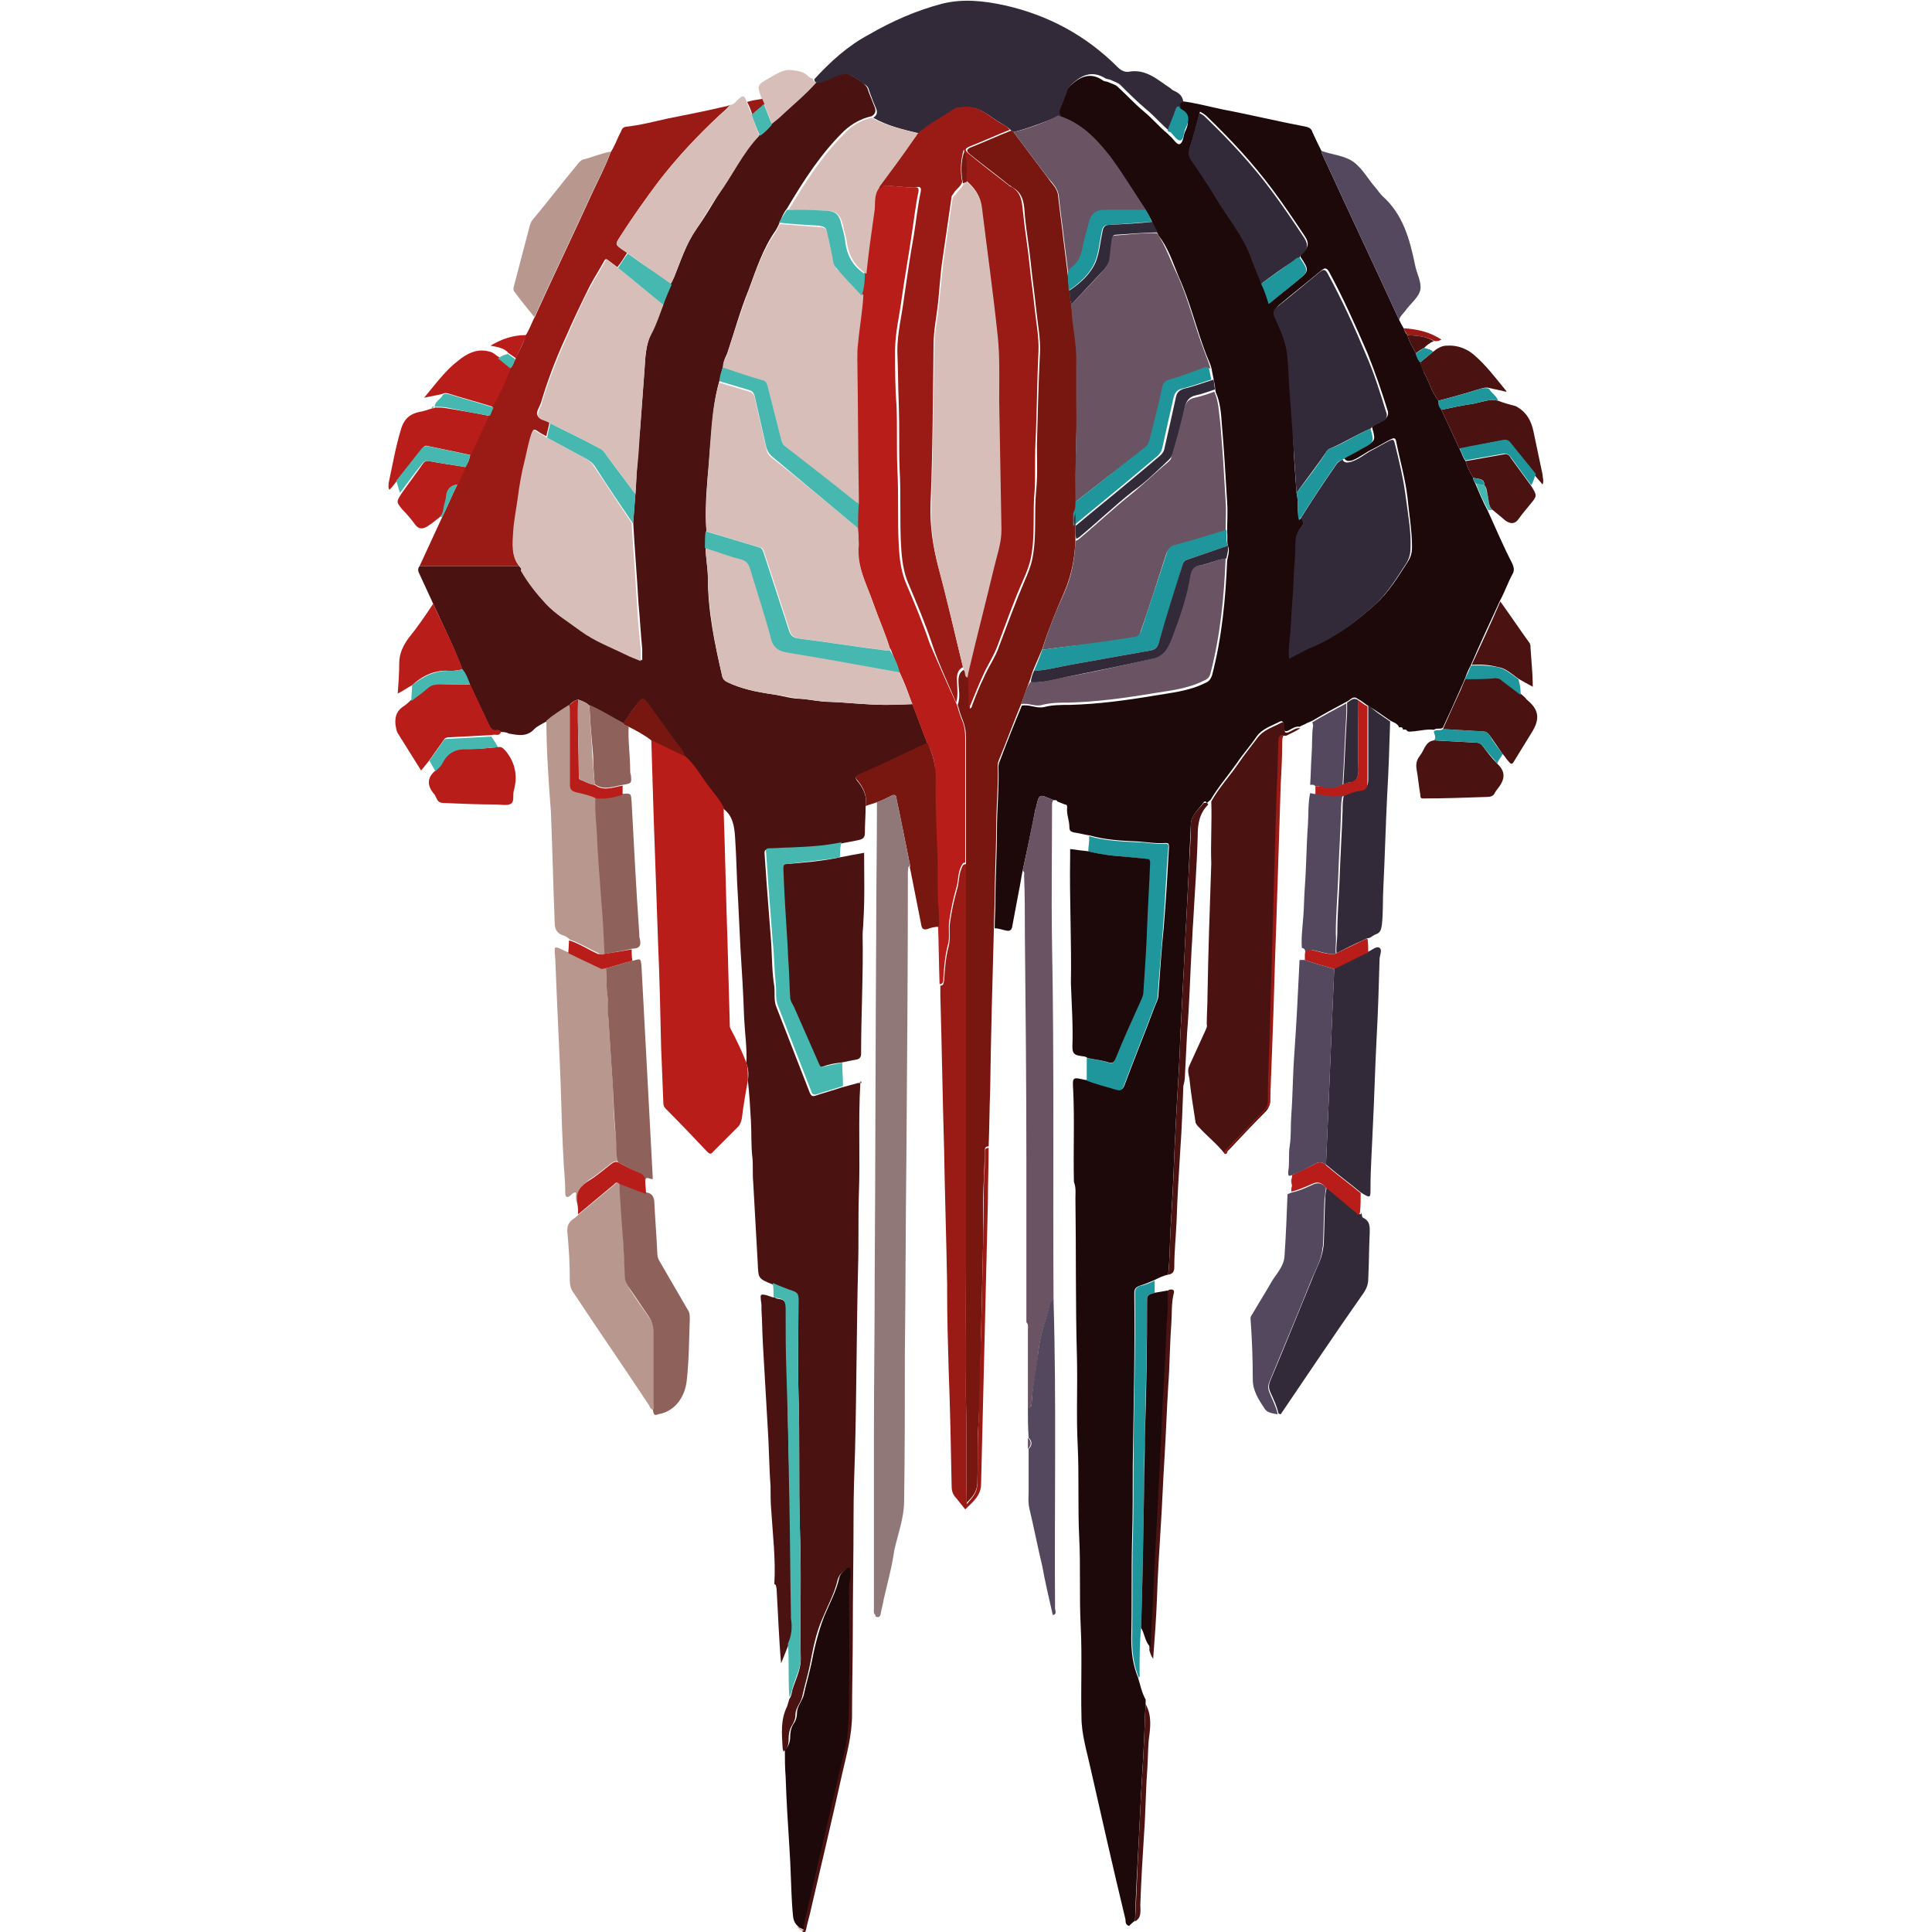 <?xml version="1.0" encoding="utf-8"?>
<!-- Generator: Adobe Illustrator 19.0.0, SVG Export Plug-In . SVG Version: 6.00 Build 0)  -->
<svg version="1.1" id="Calque_1" xmlns="http://www.w3.org/2000/svg" xmlns:xlink="http://www.w3.org/1999/xlink" x="0px" y="0px"
	 viewBox="0 0 256 256" style="enable-background:new 0 0 256 256;" xml:space="preserve">
<style type="text/css">
	.st0{fill:#1D090A;}
	.st1{fill:#4A1312;}
	.st2{fill:#771710;}
	.st3{fill:#B81D1A;}
	.st4{fill:#322A38;}
	.st5{fill:#9A1A15;}
	.st6{fill:#B7978E;}
	.st7{fill:#D8BEB9;}
	.st8{fill:#8F615B;}
	.st9{fill:#54485F;}
	.st10{fill:#46B8AF;}
	.st11{fill:#1E969B;}
	.st12{fill:#907879;}
	.st13{fill:#6A5464;}
</style>
<g id="TEMP_Oeil">
	<path id="XMLID_709_" class="st0" d="M156.5,13.4c1.8,0.2,3.6,0.7,5.5,1.1c3.7,0.7,7.4,1.6,11.1,2.3c0.4,0.1,0.7,0.3,0.8,0.7
		c0.4,0.9,0.8,1.7,1.2,2.5c0,0.1,0,0.1,0,0.2c3.4,7.4,6.9,14.8,10.3,22.2c0.2,0.4,0.4,0.8,0.6,1.1c0.1,0.3,0.2,0.6,0.5,0.9
		c0.2,0.9,0.7,1.6,1.1,2.4c0.1,0.4,0.3,0.9,0.6,1.2c0.2,0.5,0.3,0.9,0.5,1.4c0.7,1.2,1,2.6,1.9,3.7c0,0.4,0.2,0.8,0.4,1.2
		c0.8,1.7,1.6,3.5,2.4,5.2c0.3,0.5,0.4,1.1,0.8,1.6c0.2,0.8,0.6,1.5,1,2.2c0,0.3,0.2,0.6,0.3,0.8c0.5,1.2,1,2.4,1.6,3.5
		c1.1,2.4,2.1,4.8,3.3,7.1c0.2,0.5,0.3,0.9,0,1.4c-0.6,1.1-1,2.3-1.6,3.4c-1.3,2.8-2.6,5.6-3.8,8.4c-0.3,0.6-0.6,1.2-0.8,1.8
		c-0.2,0.5-0.4,1-0.6,1.4c-0.8,1.8-1.6,3.6-2.4,5.3c-0.3,0.3-0.8,0-1.2,0.3c-0.9-0.1-1.7,0.1-2.6,0.2c-0.3,0-0.6,0.1-0.9,0
		c-0.1-0.2-0.3-0.3-0.6-0.2c0,0,0,0,0,0c0-0.3-0.2-0.4-0.5-0.3c0,0,0,0,0,0c-0.2-0.6-0.9-0.7-1.3-1c-1-0.7-2-1.4-3-2
		c-0.4-0.3-0.8-0.6-1.2-0.8c-0.6-0.5-1,0.2-1.5,0.4c-1.5,0.8-3,1.6-4.5,2.5c-0.2,0.1-0.5,0.2-0.7,0.3c-0.3,0.2-0.7,0.3-1,0.5
		c-0.5-0.1-0.9,0.2-1.3,0.4c-0.5,0.3-0.8,0.3-0.8-0.4c0-0.3,0-0.9-0.5-0.7c-1.1,0.6-2.3,0.9-3.1,2c-0.8,1.2-1.8,2.3-2.6,3.5
		c-1.2,1.7-2.5,3.2-3.5,4.9c-0.2,0.1-0.3,0.3-0.5,0.4c-0.1-0.2-0.2-0.3-0.4-0.1c-0.6,0.9-1.6,1.6-1.7,2.8c-0.1,2.2-0.2,4.4-0.3,6.6
		c-0.1,2-0.2,4-0.3,6c-0.2,3.2-0.3,6.4-0.5,9.6c-0.1,2-0.2,3.9-0.3,5.9c-0.1,3.2-0.3,6.5-0.5,9.7c-0.1,2-0.2,4-0.3,6
		c-0.1,3.3-0.3,6.6-0.5,10c-0.1,2-0.1,3.9-0.3,5.9c0,0,0,0.1,0,0.1c-0.6,0.1-1.2,0.4-1.8,0.7c-0.7,0.3-1.4,0.6-2.1,0.8
		c-0.4,0.2-0.6,0.4-0.6,0.9c0.1,7.6-0.1,15.1-0.2,22.7c0,3.5,0,6.9-0.1,10.4c-0.1,4.2,0,8.4-0.1,12.6c0,1.9,0.2,3.6,0.9,5.3
		c0.3,1,0.5,2,1,2.9c0,0.2,0,0.3,0,0.5c0,0.7-0.1,1.5-0.1,2.2c-0.1,3.2-0.3,6.5-0.5,9.7c-0.1,2-0.2,4-0.3,6.1
		c-0.2,3.6-0.4,7.2-0.5,10.8c-0.3,0.2-0.6,0.5-0.8,0.7c-0.6-0.2-0.4-0.7-0.5-1c-1.6-6.6-3.1-13.3-4.6-19.9c-0.5-2.3-1.2-4.5-1.2-6.8
		c-0.1-4,0.1-8-0.1-12c-0.2-3.9,0-7.9-0.2-11.8c-0.2-4.1,0-8.1-0.2-12.2c-0.2-3.9,0-7.8-0.1-11.7c-0.2-7-0.1-14-0.2-21
		c0-0.7,0.1-1.4-0.2-2.2c-0.1-4.1,0.1-8.2-0.1-12.2c-0.1-1.7-0.1-1.7,1.6-1.3c0.1,0,0.2,0,0.3,0c1.3,0.5,2.6,0.8,3.9,1.2
		c0.6,0.2,0.8,0,1-0.5c1.3-3.5,2.7-6.9,4-10.4c0.2-0.5,0.5-1,0.5-1.6c0.2-3,0.4-5.9,0.7-8.9c0.3-3.6,0.5-7.1,0.7-10.7
		c0-0.4-0.1-0.5-0.4-0.5c-1.2,0.1-2.4-0.1-3.7-0.2c-2.2-0.1-4.3-0.2-6.4-0.8c-0.7-0.1-1.4-0.3-2.1-0.4c-0.4-0.1-0.6-0.2-0.6-0.7
		c0-0.9-0.4-1.7-0.3-2.6c0-0.2,0-0.4-0.3-0.4c-0.3-0.1-0.7-0.3-1-0.4c-0.1-0.3-0.4-0.1-0.5-0.2c-0.1,0-0.2-0.1-0.3-0.1
		c-1.6-0.7-1.6-0.7-2,1c0,0.1,0,0.2-0.1,0.3c-0.5,2.7-1.1,5.4-1.7,8.2c-0.2,0.9-0.3,1.8-0.5,2.7c-0.3,1.6-0.6,3.2-0.9,4.8
		c-0.1,0.4-0.4,0.5-0.8,0.4c-0.5-0.1-1-0.3-1.5-0.3c0-1.3,0.1-2.5,0.1-3.7c0-3.1,0.2-6.2,0.2-9.3c0-2.8,0.3-5.6,0.2-8.4
		c0-0.3,0.1-0.6,0.2-0.8c0.9-2.4,1.9-4.9,2.9-7.3c1-0.2,1.9,0.4,2.9,0.2c1.1-0.3,2.3-0.3,3.5-0.3c3.7-0.1,7.4-0.6,11-1.2
		c2.3-0.4,4.7-0.6,6.9-1.7c0.5-0.2,0.7-0.5,0.9-1c1.3-5,1.8-10.1,2-15.2c0.1-0.6,0.3-1.1,0.2-1.7c-0.3-0.7-0.1-1.4-0.2-2.1
		c0-1.3,0.1-2.7,0-4c-0.2-3.4-0.4-6.8-0.7-10.3c-0.1-1.4-0.2-2.9-0.8-4.2c-0.1-0.4-0.1-0.9-0.2-1.3c-0.1-0.5-0.2-1-0.3-1.5
		c-0.1-0.8-0.5-1.5-0.8-2.3c-1.3-3.4-2.1-6.9-3.6-10.2c-0.8-1.9-1.4-3.9-2.7-5.5c-0.2-0.5-0.5-0.9-0.7-1.4c-0.2-0.6-0.5-1.1-0.8-1.6
		c-1.6-2.4-3.1-4.9-4.8-7.2c-1.8-2.4-3.9-4.5-6.9-5.4c-0.2-0.3-0.2-0.6-0.1-0.9c0.3-0.8,0.6-1.5,0.9-2.3c0.2-0.5,0.5-0.9,0.9-1.2
		c1.3-1.2,2.7-1.6,4.2-0.5c0.2,0.1,0.5,0.1,0.7,0.2c0.4,0.2,0.9,0.3,1.2,0.6c1.2,1.1,2.3,2.3,3.5,3.3c1.1,0.9,2,2,3.1,2.9
		c0.1,0.1,0.2,0.2,0.3,0.3c0.5,0.4,0.9,1.2,1.3,1.1c0.5-0.2,0.5-1.1,0.7-1.6c0.5-1,0.7-1.8-0.5-2.5c-0.2-0.1-0.3-0.3-0.4-0.4
		C156,13.7,156.1,13.5,156.5,13.4z M172.3,34c0-0.1,0.1-0.3,0.2-0.4c0.9-0.8,1-1.4,0.4-2.3c-1.4-2.1-2.8-4.2-4.3-6.2
		c-2.6-3.5-5.5-6.6-8.6-9.6c-0.3-0.3-0.6-0.5-1-0.7c-0.4,1.6-0.8,3.2-1.3,4.7c-0.2,0.6-0.1,1,0.2,1.5c1.1,1.6,2.2,3.2,3.2,4.9
		c1.6,2.7,3.7,5.2,4.8,8.2c0.4,1.1,0.9,2.2,1.3,3.3c0.3,0.9,0.7,1.7,1.1,2.7c1.3-1.1,2.5-2,3.7-3C173.5,35.9,173.5,35.8,172.3,34z
		 M171.8,65.3c0.3,1.2,0,2.4,0.4,3.6c0.1-0.2,0.3-0.3,0.4-0.5c0,0.4,0.5,0.7,0.1,1.1c-1.1,1.2-0.8,2.7-0.9,4
		c-0.2,2.1-0.2,4.3-0.4,6.5c-0.1,1.1-0.1,2.2-0.2,3.3c-0.1,1.2-0.3,2.4-0.2,3.8c1.1-0.6,2.1-1.1,3.2-1.6c3-1.3,5.6-3.2,8-5.4
		c1.8-1.6,3-3.6,4.3-5.6c0.4-0.6,0.6-1.2,0.6-2c0-2.2-0.4-4.4-0.6-6.6c-0.3-2.5-1-4.9-1.5-7.4c-0.1-0.5-0.3-0.5-0.7-0.3
		c-0.8,0.4-1.6,0.9-2.4,1.3c-0.9,0.4-1.7,1.1-2.7,1.5c-0.4,0.1-0.8,0.2-1.1-0.3c0.8-0.5,1.7-1,2.5-1.4c1.7-0.9,1.7-0.9,1.2-2.7
		c0.4-0.5,1-0.6,1.5-0.9c0.5-0.3,0.7-0.7,0.6-1.2c-0.8-2.6-1.7-5.2-2.7-7.7c-1.6-3.7-3.2-7.3-5.1-10.8c-0.4-0.7-0.7-0.4-1.1-0.1
		c-1.8,1.5-3.7,3-5.5,4.5c-0.5,0.4-0.6,0.8-0.4,1.5c0.6,1.3,1.2,2.7,1.5,4c0.3,1.5,0.3,3.1,0.4,4.7c0.1,1.9,0.3,3.7,0.4,5.6
		C171.3,59.4,171.6,62.4,171.8,65.3z"/>
	<path id="XMLID_708_" class="st1" d="M57.4,80c-0.6-1.3-1.2-2.6-1.8-3.9c-0.2-0.4-0.3-0.7,0-1.1c4.4,0,8.8,0,13.2,0
		c0.1,0.2,0.3,0.3,0.4,0.5c0.9,1.6,2.1,3,3.3,4.4c1.4,1.5,3,2.5,4.6,3.6c1.9,1.4,4,2.2,6.1,3.2c0.6,0.3,1.2,0.5,1.9,0.8
		c0-0.6,0-1.1,0-1.5c-0.2-2-0.3-4-0.5-6.1c-0.2-3.6-0.5-7.1-0.7-10.7c0.1-1.3,0.2-2.6,0.3-3.9c0.1-1.1,0.1-2.1,0.2-3.2
		c0.1-1.7,0.2-3.4,0.4-5.1c0.2-2.7,0.4-5.4,0.6-8.1c0.1-1.6,0.2-3.3,0.9-4.8c0.6-1.3,1-2.6,1.6-3.9c0.3-0.9,0.7-1.8,1-2.7
		c0.1-0.2,0.3-0.5,0.4-0.7c0.9-2.2,1.6-4.5,3-6.5c1.1-1.5,2-3.1,3-4.7c1.8-2.6,3.1-5.5,5.4-7.8c0.6-0.4,1.2-0.9,1.6-1.5
		c0.5-0.4,0.9-0.8,1.4-1.2c1.5-1.5,3.1-2.7,4.5-4.3c0.5,0,0.9-0.2,1.3-0.4c2.5-1,2.5-1,4.6,0.4c0.3,0.2,0.6,0.5,0.8,0.8
		c0.3,0.9,0.7,1.8,1,2.6c0.2,0.5,0.1,0.9-0.4,1.2c-1.4,0.3-2.6,1-3.6,1.9c-3.1,3-5.4,6.6-7.6,10.3c-0.4,0.5-0.7,1.1-0.9,1.7
		c-0.2,0.4-0.4,0.9-0.6,1.2c-1.7,2.4-2.6,5.2-3.6,7.9c-1.1,2.7-1.9,5.6-2.8,8.3c-0.2,0.6-0.6,1.1-0.5,1.7c-0.3,0.6-0.3,1.2-0.5,1.8
		c-0.8,2.6-1,5.4-1.2,8.1C94,60,94,61.4,93.8,62.8c-0.2,2.5-0.4,5-0.2,7.5c-0.1,0.7-0.1,1.5-0.1,2.2c0,1.4,0.3,2.7,0.3,4.1
		c0,4.4,0.9,8.7,1.9,13c0.1,0.4,0.3,0.6,0.7,0.8c1.9,0.9,3.9,1.3,6,1.6c1.3,0.2,2.5,0.6,3.8,0.6c1.3,0.1,2.5,0.4,3.8,0.4
		c2.5,0.1,4.9,0.4,7.4,0.4c1.1,0,2.3-0.1,3.5-0.1c0.7,1.7,1.3,3.5,2,5.2c-3,1.4-6,2.9-9.1,4.2c-0.6,0.2-0.4,0.6-0.1,0.9
		c0.8,1,1.2,2,1,3.3c0,1.2-0.1,2.3-0.1,3.5c0,0.6-0.3,0.8-0.8,0.9c-0.8,0.2-1.6,0.3-2.5,0.5c-2.3,0.5-4.6,0.6-6.9,0.7
		c-0.9,0-1.7,0.1-2.6,0.1c-0.2,0-0.5-0.1-0.5,0.4c0.1,1.4,0.2,2.9,0.3,4.3c0.2,2.6,0.4,5.2,0.6,7.8c0.1,1.9,0.1,3.8,0.4,5.6
		c0.1,0.9-0.1,1.9,0.3,2.8c1.5,3.8,2.9,7.5,4.4,11.3c0.2,0.4,0.3,0.5,0.7,0.4c1.2-0.4,2.3-0.7,3.5-1.1c0.7-0.2,1.5-0.4,2.2-0.6
		c0.1,0,0.2,0,0.3,0c-0.3,5,0,9.9-0.2,14.9c-0.1,3.2,0,6.4-0.1,9.5c-0.2,8.1-0.2,16.2-0.4,24.2c-0.1,2.9-0.2,5.9-0.2,8.8
		c0,5.1-0.1,10.2-0.1,15.3c0,3.7-0.1,7.4-0.1,11c0,2.7-0.7,5.2-1.3,7.8c-1.3,5.9-2.7,11.8-4.1,17.8c-0.2,1-0.5,1.9-0.7,2.9
		c-0.1,0.4-0.2,0.4-0.5,0.2c0,0,0-0.1,0-0.1c0-0.2,0-0.3,0-0.5c1.5-6.4,3-12.8,4.5-19.3c0.5-2,1.1-4,1.3-6c0.2-1.9,0.1-3.9,0.2-5.9
		c0.1-4.5,0-9,0-13.5c0-0.8,0.3-1.5,0.2-2.2c-0.1-0.5-0.3-0.6-0.6-0.3c-0.4,0.3-0.7,0.6-0.9,1.2c-0.4,1.8-1.3,3.4-2,5.1
		c-0.9,2-1.3,4.2-1.7,6.3c-0.3,1.4-0.7,2.7-1,4.1c-0.2,0.9-0.9,1.5-0.9,2.4c0,0.6-0.2,1-0.5,1.5c-0.3,0.5-0.4,1.1-0.4,1.7
		c0,0.7-0.1,1.3-0.7,1.7c0-0.2-0.1-0.3-0.1-0.5c-0.1-1.9-0.3-3.7,0.6-5.5c0.1-0.3,0.2-0.7,0.3-1c0.3-0.4,0.3-0.8,0.4-1.2
		c0.4-1.3,1.1-2.6,1.1-4c-0.1-5.6,0.1-11.3-0.1-16.9c-0.2-6.1,0-12.3-0.2-18.4c-0.1-4.1,0-8.3,0-12.4c0-0.5-0.1-0.7-0.6-0.9
		c-1-0.3-1.9-0.7-2.8-1.1c-2-0.8-1.9-0.8-2-2.9c-0.2-3.6-0.4-7.1-0.6-10.7c-0.1-1.1,0-2.2-0.1-3.2c-0.2-1.6-0.1-3.3-0.2-4.9
		c-0.1-1.8-0.2-3.5-0.4-5.3c0.1-0.8,0.1-1.5-0.2-2.3c0.1-2-0.2-4-0.3-6c-0.1-3.2-0.3-6.3-0.5-9.5c-0.1-2.1-0.2-4.1-0.3-6.2
		c-0.2-2.8-0.2-5.5-0.4-8.3c-0.1-1.4-0.3-2.8-1.5-3.7c-0.5-1-1.2-1.8-1.9-2.7c-1.1-1.4-1.9-3-3.3-4.2c-0.2-0.9-0.8-1.4-1.3-2.1
		c-1.2-1.7-2.4-3.3-3.6-5c-0.5-0.7-0.9-0.6-1.3,0c-0.7,0.9-1.3,1.8-1.9,2.7c-1.5-0.8-2.9-1.7-4.5-2.4c-0.4-0.4-0.9-0.6-1.5-0.8
		c-0.5,0.1-0.9,0.4-1.2,0.8c-1,0.6-2,1.3-3,2.1c-0.5,0.3-1.2,0.6-1.6,1c-1,1.1-2.2,0.8-3.4,0.6C67.1,97,66.7,97,66.4,97
		c-0.2-0.1-0.3-0.2-0.5-0.2c-0.8,0.1-1-0.4-1.2-0.9c-0.8-1.7-1.6-3.4-2.4-5.1c-0.3-0.7-0.5-1.4-1-2C60.2,85.8,58.7,82.9,57.4,80z"/>
	<path id="XMLID_707_" class="st2" d="M135.3,93.3c-1,2.4-1.9,4.9-2.9,7.3c-0.1,0.3-0.2,0.5-0.2,0.8c0.1,2.8-0.2,5.6-0.2,8.4
		c0,3.1-0.2,6.2-0.2,9.3c0,1.2-0.1,2.5-0.1,3.7c-0.2,7.3-0.4,14.5-0.5,21.8c-0.1,2.4-0.1,4.9-0.2,7.3c-0.4,0-0.5,0.2-0.5,0.5
		c0,1.2-0.1,2.3-0.1,3.5c-0.2,2.4-0.1,4.8-0.1,7.3c-0.1,4.4-0.2,8.8-0.3,13.3c-0.1,4.3-0.1,8.7-0.4,13c-0.1,2.4,0,4.7-0.1,7.1
		c-0.1,1.2-0.7,1.8-1.4,2.5c-0.1-4.5,0-8.9-0.1-13.3c-0.2-6.1,0-12.2,0-18.2c0-17.8,0-35.5,0-53.3c0-5.5,0-11,0-16.5
		c0-0.8-0.1-1.5-0.4-2.3c-0.3-0.7-0.5-1.4-0.7-2.1c0.4-1.1,0.1-2.1,0.1-3.2c0-0.7,0.2-1.2,0.8-1.5c0.2,0.3,0,0.8,0.5,1
		c0.3,0.2,0.2,0.6,0.2,0.9c0,1.1,0.1,2.2,0,3.3c0.2-0.1,0.3-0.2,0.3-0.4c0.5-1.3,1-2.6,1.6-3.8c0.6-1.4,1.5-2.6,2-4.1
		c1.1-2.9,2.2-5.9,3.4-8.7c0.4-0.9,0.8-1.9,1-2.9c0.6-3,0.2-6,0.5-9c0.2-2,0.1-4.1,0.1-6.1c0.1-4,0.2-8.1,0.4-12.1
		c0.1-1.9-0.3-3.9-0.5-5.8c-0.2-2-0.5-4-0.7-6c-0.2-2.1-0.6-4.3-0.8-6.4c-0.1-1.4-0.1-3-1.7-3.8c-0.1-0.1-0.2-0.2-0.3-0.2
		c-1.7-1.4-3.5-2.7-5.2-4.1c-0.6-0.5-0.6-0.7,0.1-1c1.8-0.7,3.5-1.5,5.3-2.2c0.1,0.1,0.2,0.1,0.3,0.2c1.5,2,3,4,4.5,6
		c0.5,0.8,1.3,1.4,1.4,2.4c0.2,1.9,0.5,3.9,0.7,5.8c0.2,1.6,0.4,3.2,0.6,4.8c0.1,0.7,0.1,1.3,0.2,2c0.2,0.6,0,1.3,0.3,1.8
		c0,0.4,0,0.7,0.1,1.1c0.3,2.3,0.7,4.5,0.6,6.8c-0.1,1.6,0,3.3,0,4.9c0,4.4-0.3,8.9-0.1,13.3c0,0.5,0,1-0.1,1.5
		c-0.2,0.6-0.2,1.1,0,1.7l0,0c0,0.7,0,1.3,0,2c-0.1,2.4-0.5,4.6-1.5,6.9c-1.1,2.5-2.1,5-2.9,7.5c-0.4,0.9-0.8,1.9-1.2,2.8
		c-0.2,0.5-0.3,1-0.5,1.5C136,91.3,135.7,92.3,135.3,93.3z"/>
	<path id="XMLID_706_" class="st3" d="M126.8,93.4c0.2,0.7,0.4,1.4,0.7,2.1c0.3,0.7,0.4,1.5,0.4,2.3c0,5.5,0,11,0,16.5
		c-0.4,0-0.4,0.3-0.6,0.6c-0.4,0.9-0.3,1.9-0.6,2.8c-0.4,1.4-0.7,2.8-0.9,4.2c-0.2,1.1,0.1,2.3-0.2,3.3c-0.4,1.5-0.5,3-0.6,4.5
		c0,0.3,0,0.7-0.5,0.7c-0.1-2.6-0.1-5.1-0.2-7.7c0.1-1.1-0.1-2.2-0.1-3.2c-0.1-2.3-0.1-4.6-0.1-6.9c-0.1-3.2-0.3-6.4-0.2-9.6
		c0.1-1.7-0.3-3.2-1.1-4.7c-0.7-1.7-1.3-3.5-2-5.2c-0.5-1.4-1-2.8-1.7-4.2c-0.3-1-0.7-1.9-1.1-2.9c0,0-0.1-0.1-0.1-0.1l0,0
		c-0.6-2-1.5-4-2.2-6c-0.9-2.6-2.3-5-2-8c0.1-0.7,0-1.4-0.1-2.2c0-1.1,0-2.2,0-3.3c0-0.3,0-0.6,0-0.9c-0.1-6.1-0.1-12.2-0.2-18.3
		c0-0.7,0-1.4,0.1-2.1c0.2-2.1,0.6-4.2,0.7-6.4c0.2-0.9,0.3-1.9,0.4-2.9c0.4-2.8,0.7-5.7,1.1-8.5c0.1-1,0-2.1,0.6-2.9
		c0.1,0.2,0.3,0.2,0.5,0.2c1.4-0.1,2.9,0.3,4.3,0.2c0.4,0,0.7,0,0.6,0.6c-0.4,1.9-0.6,3.8-0.9,5.7c-0.4,2.8-0.9,5.5-1.3,8.3
		c-0.3,2.4-0.9,4.7-0.9,7.1c0,2.4,0,4.9,0.2,7.3c0.1,2.7,0,5.5,0.1,8.3c0.2,3.4,0,6.9,0.2,10.3c0.1,1.7,0.3,3.4,1,5
		c1.1,2.6,2.2,5.2,3.1,7.9C124.5,88.3,125.6,90.8,126.8,93.4z"/>
	<path id="XMLID_705_" class="st3" d="M98.9,140.8c0.2,0.7,0.2,1.5,0.2,2.3c-0.3,1.7-0.6,3.4-0.8,5.1c-0.1,0.4-0.2,0.8-0.5,1.1
		c-1.1,1.1-2.2,2.2-3.3,3.3c-0.3,0.4-0.5,0.3-0.8,0c-1.8-1.9-3.6-3.8-5.4-5.6c-0.2-0.2-0.4-0.4-0.4-0.8c-0.1-2.5-0.2-5-0.3-7.5
		c-0.1-4.6-0.2-9.1-0.4-13.7c-0.2-5.7-0.4-11.5-0.6-17.2c-0.1-3.3-0.2-6.5-0.3-9.8c0.3,0.1,0.6,0.2,0.9,0.4c1.2,0.6,2.3,1.1,3.5,1.7
		c1.4,1.2,2.2,2.8,3.3,4.2c0.7,0.9,1.4,1.7,1.9,2.7c0,0.3,0,0.6,0,0.8c0.2,5.7,0.3,11.3,0.5,17c0.1,3.7,0.2,7.3,0.3,11
		c0,0.2,0,0.3,0.1,0.5C97.6,137.8,98.3,139.3,98.9,140.8z"/>
	<path id="XMLID_704_" class="st4" d="M134.3,17.5c-0.1-0.1-0.2-0.1-0.3-0.2c-0.4-0.4-0.9-0.7-1.4-1c-1.6-0.9-2.9-2.4-5-2
		c-0.1,0-0.3,0-0.4,0c-0.1,0-0.3,0-0.4,0.1c-1.7,1.1-3.4,2-4.9,3.3c-2.1-0.5-4.3-1-6.2-2.1c0.5-0.3,0.6-0.7,0.4-1.2
		c-0.4-0.9-0.7-1.7-1-2.6c-0.1-0.4-0.5-0.6-0.8-0.8c-2.1-1.5-2.1-1.5-4.6-0.4c-0.4,0.2-0.9,0.4-1.3,0.4c-0.3,0-0.5-0.2-0.5-0.5
		c2.1-2.3,4.4-4.4,7.2-5.9c3.1-1.8,6.3-3.2,9.7-4.1c2.8-0.7,5.5-0.4,8.3,0.2c5.8,1.3,10.8,4,15,8.2c0.4,0.4,0.9,0.7,1.5,0.6
		c2.3-0.4,3.8,1.1,5.5,2.2c0.1,0.1,0.2,0.2,0.4,0.3c0.7,0.3,1.2,0.7,1.3,1.5c-0.4,0.1-0.6,0.3-0.3,0.7c-0.4,0-0.4,0.4-0.5,0.6
		c-0.4,0.9-0.7,1.7-1,2.6c-1.1-0.9-2-2-3.1-2.9c-1.2-1-2.4-2.2-3.5-3.3c-0.4-0.3-0.8-0.4-1.2-0.6c-0.2-0.1-0.5-0.1-0.7-0.2
		c-1.6-1-2.9-0.6-4.2,0.5c-0.4,0.4-0.8,0.7-0.9,1.2c-0.3,0.8-0.6,1.6-0.9,2.3c-0.1,0.3-0.2,0.6,0.1,0.9
		C138.3,16.2,136.3,17,134.3,17.5z"/>
	<path id="XMLID_703_" class="st5" d="M68.8,75c-4.4,0-8.8,0-13.2,0c1-2.2,2-4.3,3-6.5c0.7-1.4,1.3-2.9,2-4.3c0.3-0.8,0.7-1.5,1-2.3
		c0.4-0.5,0.6-1,0.7-1.6c0.8-1.7,1.6-3.5,2.4-5.2c0.2-0.4,0.3-0.8,0.5-1.1c0.8-1.7,1.7-3.4,2.4-5.2c0.4-0.3,0.4-0.8,0.7-1.2
		c0.4-1.1,1.1-2,1.3-3.1c0.5-0.7,0.8-1.6,1.2-2.4c0.1-0.1,0.1-0.2,0.2-0.4c2.5-5.5,5.1-10.9,7.6-16.4c0.8-1.7,1.7-3.4,2.3-5.1
		c0.6-0.9,0.9-1.9,1.4-2.8c0.1-0.3,0.2-0.5,0.6-0.6c1.9-0.2,3.8-0.7,5.6-1.1c2.5-0.5,5.1-1,7.6-1.6c0.2,0,0.4-0.1,0.6-0.2
		c-0.4,0.6-0.9,0.9-1.4,1.4c-2.9,2.7-5.6,5.6-8,8.7c-1.8,2.4-3.5,4.8-5.1,7.3c-0.7,1.1-0.7,1.1,0.3,1.8c0.2,0.1,0.4,0.3,0.6,0.4
		c-0.4,0.6-0.8,1.3-1.3,1.9c-0.4-0.3-0.8-0.6-1.2-0.9c-0.2-0.1-0.3-0.3-0.5,0c-0.6,1.1-1.3,2.2-1.9,3.3c-1.1,2.2-2.2,4.5-3.2,6.8
		c-1.3,2.8-2.4,5.7-3.3,8.7c-0.2,0.6-0.7,1.3-0.5,1.7c0.2,0.6,1.1,0.6,1.6,1c-0.1,0.6-0.3,1.2-0.4,1.8c-0.4-0.2-0.8-0.4-1.2-0.7
		c-0.4-0.3-0.6-0.2-0.7,0.3c-0.4,1.2-0.6,2.4-0.9,3.6c-0.4,1.6-0.7,3.2-0.9,4.9c-0.2,1.5-0.5,2.9-0.6,4.4C68,72,67.7,73.7,68.8,75z"
		/>
	<path id="XMLID_702_" class="st1" d="M160.5,106.2c1-1.8,2.4-3.3,3.5-4.9c0.8-1.2,1.7-2.3,2.6-3.5c0.8-1.1,2-1.4,3.1-2
		c0.5-0.3,0.5,0.3,0.5,0.7c0,0.7,0.2,0.7,0.8,0.4c0.4-0.2,0.8-0.5,1.3-0.4c-0.6,0.4-1.3,0.7-1.9,1c-0.6-0.1-0.7,0.2-0.7,0.7
		c-0.1,2.9-0.2,5.9-0.3,8.8c-0.1,3.4-0.2,6.8-0.3,10.3c-0.1,3.6-0.2,7.1-0.3,10.7c-0.1,3.4-0.2,6.8-0.3,10.3
		c-0.1,2.5-0.2,5.1-0.2,7.6c0,0.5-0.2,0.9-0.5,1.3c-1.7,1.7-3.3,3.4-4.9,5.1c-0.2,0.2-0.4,0.3-0.4,0.6c-0.1,0-0.1,0-0.2,0
		c-1-1.3-2.3-2.3-3.4-3.5c-0.2-0.2-0.5-0.5-0.5-0.8c-0.3-1.9-0.6-3.8-0.8-5.7c-0.1-0.5-0.3-1.1,0-1.7c0.7-1.5,1.4-3.1,2.1-4.6
		c0.1-0.3,0.3-0.5,0.2-0.9c0-1.3,0.1-2.5,0.1-3.8c0.1-5.8,0.3-11.7,0.5-17.5C160.4,111.7,160.6,108.9,160.5,106.2z"/>
	<path id="XMLID_701_" class="st1" d="M111.3,113.6c1-0.2,2.1-0.4,3.2-0.6c0,3.1,0.1,6.1-0.1,9.1c0,0.6-0.1,1.2-0.1,1.8
		c0.1,5.2-0.2,10.5-0.2,15.7c0,0.5-0.2,0.7-0.6,0.8c-0.7,0.1-1.4,0.3-2.1,0.4c-0.8,0.1-1.5,0.2-2.3,0.5c-0.5,0.2-0.6,0-0.8-0.4
		c-1.1-2.5-2.2-5-3.3-7.5c-0.2-0.4-0.5-0.8-0.5-1.3c-0.1-1.4,0-2.8-0.2-4.2c-0.1-1.2-0.1-2.4-0.2-3.6c-0.2-3.1-0.4-6.2-0.5-9.3
		c0-0.3,0-0.5,0.4-0.5C106.6,114.3,109,114.1,111.3,113.6z"/>
	<path id="XMLID_700_" class="st5" d="M124.6,130.6c0.5,0,0.4-0.4,0.5-0.7c0.1-1.5,0.2-3,0.6-4.5c0.3-1.1,0-2.2,0.2-3.3
		c0.2-1.4,0.5-2.8,0.9-4.2c0.3-0.9,0.2-1.9,0.6-2.8c0.1-0.3,0.2-0.6,0.6-0.6c0,17.8,0,35.5,0,53.3c0,6.1-0.1,12.2,0,18.2
		c0.1,4.4,0,8.8,0.1,13.3c0.7-0.8,1.3-1.4,1.4-2.5c0.1-2.4,0-4.7,0.1-7.1c0.2-4.3,0.2-8.7,0.4-13c0.1-4.4,0.2-8.8,0.3-13.3
		c0.1-2.4,0-4.8,0.1-7.3c0.1-1.2,0.1-2.3,0.1-3.5c0-0.3,0.1-0.5,0.5-0.5c0,2.4-0.1,4.8-0.1,7.2c-0.3,12.4-0.6,24.9-0.9,37.3
		c0,1.6-1.1,2.4-2.1,3.4c-0.4-0.5-0.8-1-1.2-1.5c-0.4-0.4-0.6-0.9-0.6-1.5c-0.1-5.2-0.2-10.4-0.4-15.6c-0.1-3.4-0.2-6.8-0.2-10.2
		c0-0.1,0-0.2,0-0.3c0-0.1,0-0.1,0-0.2c0-0.1,0-0.2,0-0.3c0-0.1,0-0.1,0-0.2c-0.1-5.9-0.3-11.8-0.4-17.8c-0.2-6.8-0.3-13.7-0.5-20.5
		C124.6,131.3,124.6,131,124.6,130.6z"/>
	<path id="XMLID_699_" class="st6" d="M76.5,159.5c-0.3-0.5-0.1-1-0.2-1.5c-0.3,0-0.5,0.2-0.7,0.4c-0.5,0.4-0.7,0.2-0.7-0.3
		c0-1.3-0.1-2.5-0.2-3.8c-0.2-3.5-0.3-6.9-0.4-10.4c-0.2-5.4-0.5-10.9-0.7-16.3c0-0.6-0.1-1.1-0.1-1.7c0-0.4,0.1-0.4,0.5-0.3
		c0.4,0.2,1.3,0.6,1.3,0.6s-0.1-0.1,0.5,0.2c1.3,0.7,2.6,1.3,3.9,1.9c0.1,0.1,0.4,0,0.6-0.1c0.1,1.2,0,2.5,0.2,3.7
		c0.1,0.9,0.1,1.8,0.1,2.7c0.2,3.1,0.4,6.1,0.6,9.2c0.1,2.2,0.1,4.5,0.4,6.7c0.1,1.1-0.1,2.3,0.3,3.4c-0.4-0.1-0.7,0.1-1,0.3
		c-0.9,0.7-1.8,1.5-2.8,2.1C77.1,157.1,76.2,157.9,76.5,159.5C76.6,159.4,76.5,159.5,76.5,159.5z"/>
	<path id="XMLID_698_" class="st7" d="M83.1,33.5c-0.2-0.1-0.4-0.3-0.6-0.4c-1-0.8-1-0.7-0.3-1.8c1.6-2.5,3.3-4.9,5.1-7.3
		c2.4-3.1,5.1-6,8-8.7c0.5-0.4,1-0.8,1.4-1.4c0.6,0,0.8-0.5,1.2-0.8c0.6-0.6,0.8-0.3,1,0.3c0.2,0.6,0.4,1.1,0.7,1.7
		c0.2,1,0.7,1.9,1,2.9c-2.2,2.3-3.5,5.2-5.4,7.8c-1.1,1.5-2,3.1-3,4.7c-1.4,2-2.1,4.3-3,6.5c-0.1,0.3-0.2,0.5-0.4,0.7
		C87,36.3,85.1,34.9,83.1,33.5z"/>
	<path id="XMLID_697_" class="st6" d="M86.5,186.8c-0.3-0.1-0.4-0.4-0.5-0.6c-3.3-5-6.7-9.9-10-14.9c-0.4-0.5-0.5-1.1-0.5-1.7
		c0-2-0.1-4-0.3-6.1c-0.1-0.8,0-1.5,0.8-2c0.3-0.2,0.5-0.4,0.7-0.6c1.6-1.3,3.1-2.6,4.7-3.9c0.2-0.2,0.5-0.5,0.8-0.1
		c0,0.3-0.1,0.7,0,1c0.1,1.5,0.2,3,0.3,4.6c0.1,2.3,0.2,4.6,0.4,6.9c0,0.4,0.2,0.8,0.4,1.2c0.9,1.4,1.8,2.7,2.8,4.1
		c0.4,0.6,0.6,1.3,0.6,2c0,3.2,0,6.3,0,9.5C86.6,186.3,86.7,186.6,86.5,186.8z"/>
	<path id="XMLID_696_" class="st6" d="M72.4,95.5c0.9-0.8,1.9-1.4,3-2.1c0,0.3,0.1,0.6,0.1,0.9c0,3.1,0,6.2,0,9.3
		c0,0.7,0.2,1.1,0.9,1.3c0.9,0.2,1.8,0.4,2.6,0.8c-0.2,1.6,0.1,3.3,0.2,4.9c0.1,3,0.4,6.1,0.6,9.1c0.1,2.2,0.3,4.5,0.4,6.7
		c-0.3,0.3-0.6,0.1-0.9-0.1c-1.3-0.6-2.4-1.3-3.8-1.8c-0.3-0.3-0.6-0.5-1-0.6c-0.8-0.3-1-0.9-1-1.7c-0.2-4.9-0.3-9.7-0.5-14.6
		C72.7,103.6,72.4,99.5,72.4,95.5z"/>
	<path id="XMLID_695_" class="st8" d="M86.5,186.8c0.2-0.2,0.1-0.5,0.1-0.8c0-3.2,0-6.3,0-9.5c0-0.7-0.2-1.4-0.6-2
		c-0.9-1.3-1.8-2.7-2.8-4.1c-0.2-0.4-0.4-0.7-0.4-1.2c-0.1-2.3-0.2-4.6-0.4-6.9c-0.1-1.5-0.2-3-0.3-4.6c0-0.3,0-0.7,0-1
		c1.2,0.4,2.3,0.9,3.5,1.3c0.7,0.1,1,0.4,1.1,1.2c0.1,2.3,0.3,4.6,0.4,6.9c0,0.5,0.2,0.9,0.4,1.2c1.2,2.1,2.4,4.1,3.6,6.2
		c0.3,0.4,0.3,0.8,0.3,1.3c-0.1,2.7-0.1,5.4-0.4,8.1c-0.2,2-1.4,4.1-3.8,4.5C86.6,187.7,86.6,187.2,86.5,186.8z"/>
	<path id="XMLID_694_" class="st9" d="M170.6,158.3c0,0,0-0.1,0.1-0.1c0.2-0.1,0.3-0.1,0.5-0.2c1-0.2,1.8-0.6,2.7-1
		c0.8-0.4,1.3-0.2,1.8,0.4c-0.1,0.5-0.1,1-0.2,1.5c-0.1,2-0.1,4.1-0.2,6.1c0,0.2-0.1,0.4-0.1,0.7c-0.2,1.4-0.9,2.6-1.4,3.8
		c-1.8,4.5-3.7,9-5.6,13.6c-0.2,0.5-0.2,0.9,0,1.4c0.4,1,0.9,1.9,1.1,2.9c-0.6-0.1-1.4-0.2-1.7-0.7c-0.8-1.2-1.6-2.4-1.6-3.9
		c0-2.7-0.1-5.4-0.3-8.1c0-0.2,0.1-0.4,0.2-0.5c0.8-1.4,1.7-2.8,2.5-4.2c0.6-1.1,1.7-2.1,1.8-3.5C170.4,163.6,170.5,161,170.6,158.3
		z"/>
	<path id="XMLID_693_" class="st8" d="M81.9,154c-0.4-1.1-0.2-2.3-0.3-3.4c-0.2-2.2-0.3-4.5-0.4-6.7c-0.2-3.1-0.4-6.1-0.6-9.2
		c-0.1-0.9,0-1.8-0.1-2.7c-0.2-1.2-0.1-2.4-0.2-3.7c1.2-0.3,2.3-0.7,3.5-1c0,0,0.1,0,0.1,0c1-0.3,1-0.3,1.1,0.7
		c0.3,5.6,0.6,11.2,0.9,16.9c0.2,3.8,0.4,7.5,0.6,11.3c-0.3,0.2-1-0.6-1,0.4c0-0.5-0.3-0.9-0.8-1.1C83.7,155,82.8,154.5,81.9,154z"
		/>
	<path id="XMLID_692_" class="st1" d="M102.6,209.9c0.2-3.2-0.2-6.5-0.4-9.7c-0.1-1.1-0.1-2.2-0.1-3.3c-0.2-2.7-0.2-5.4-0.4-8.2
		c-0.2-3.5-0.4-6.9-0.6-10.4c-0.1-1.6-0.1-3.2-0.2-4.7c0-0.2,0-0.4,0-0.6c0-0.3-0.1-0.7-0.1-1c-0.1-0.7,0.4-0.4,0.7-0.4
		c0.3,0.1,0.6,0.2,0.9,0.3c0.1,0,0.2,0,0.2,0c0.2,0.1,0.3,0.2,0.5,0.2c0.9,0.1,1.1,0.5,1.1,1.4c0,2.8,0,5.5,0.1,8.3
		c0.1,5.8,0.2,11.6,0.4,17.5c0.1,4.9,0.1,9.7,0.2,14.6c0,0.2,0,0.4,0,0.6c0.2,1.2,0.1,2.3-0.4,3.4c-0.3,0.8-0.7,1.7-1,2.5
		c-0.3-3.3-0.4-6.6-0.6-9.9C102.8,210.2,102.9,210,102.6,209.9z"/>
	<path id="XMLID_691_" class="st2" d="M120.6,114.7c-0.5-2.5-1-4.9-1.5-7.4c-0.1-0.5-0.2-0.9-0.3-1.4c0-0.6-0.3-0.7-0.8-0.4
		c-0.6,0.3-1.2,0.6-1.8,0.8c-0.5,0.2-1,0.3-1.5,0.5c0.2-1.3-0.2-2.3-1-3.3c-0.3-0.3-0.5-0.6,0.1-0.9c3.1-1.3,6-2.8,9.1-4.2
		c0.7,1.5,1.1,3,1.1,4.7c-0.1,3.2,0.1,6.4,0.2,9.6c0.1,2.3,0,4.6,0.1,6.9c0.1,1.1,0.2,2.2,0.1,3.2c-0.5,0-1,0.1-1.5,0.3
		c-0.3,0.1-0.7,0.1-0.8-0.4c-0.5-2.5-1-5.1-1.5-7.6C120.5,115,120.6,114.8,120.6,114.7z"/>
	<path id="XMLID_690_" class="st9" d="M185.4,42.4c-3.4-7.4-6.9-14.8-10.3-22.2c0,0,0-0.1,0-0.2c1.4,0.5,3.1,0.6,4.3,1.5
		c1.2,0.9,1.9,2.3,2.9,3.4c0.3,0.4,0.6,0.8,0.9,1.1c2.7,2.4,3.6,5.7,4.3,9.1c0.2,1.1,0.9,2.3,0.7,3.3c-0.2,1-1.3,1.8-2,2.8
		C185.9,41.6,185.5,41.9,185.4,42.4z"/>
	<path id="XMLID_689_" class="st6" d="M80.9,20.1c-0.6,1.8-1.5,3.4-2.3,5.1c-2.5,5.5-5.1,10.9-7.6,16.4c-0.1,0.1-0.1,0.2-0.2,0.4
		c-0.9-1.1-1.8-2.2-2.6-3.3c-0.2-0.2-0.2-0.5-0.1-0.8c0.7-2.7,1.4-5.3,2.1-8c0.1-0.3,0.2-0.6,0.4-0.8c2-2.4,3.9-4.9,5.9-7.3
		c0.2-0.3,0.5-0.6,0.9-0.7C78.6,20.8,79.7,20.3,80.9,20.1z"/>
	<path id="XMLID_688_" class="st8" d="M80.1,126.4c-0.1-2.2-0.2-4.5-0.4-6.7c-0.2-3-0.5-6.1-0.6-9.1c-0.1-1.6-0.3-3.3-0.2-4.9
		c1.2,0.1,2.4-0.1,3.5-0.5c1.3-0.1,1.2-0.1,1.3,1.2c0.3,5.7,0.6,11.5,1,17.2c0,0.3,0,0.6,0.1,0.9c0.2,0.9-0.2,1.2-1,1.2
		C82.5,126,81.3,126.2,80.1,126.4z"/>
	<path id="XMLID_687_" class="st10" d="M111.3,113.6c-2.4,0.4-4.8,0.6-7.1,0.9c-0.3,0-0.4,0.2-0.4,0.5c0.1,3.1,0.3,6.2,0.5,9.3
		c0.1,1.2,0.1,2.4,0.2,3.6c0.1,1.4,0.1,2.8,0.2,4.2c0,0.5,0.3,0.9,0.5,1.3c1.1,2.5,2.2,5,3.3,7.5c0.2,0.4,0.2,0.6,0.8,0.4
		c0.7-0.2,1.5-0.3,2.3-0.5c0,1,0.1,2.1,0.1,3.1c-1.2,0.4-2.3,0.7-3.5,1.1c-0.4,0.1-0.6,0-0.7-0.4c-1.5-3.8-2.9-7.5-4.4-11.3
		c-0.4-0.9-0.2-1.9-0.3-2.8c-0.2-1.9-0.2-3.8-0.4-5.6c-0.2-2.6-0.4-5.2-0.6-7.8c-0.1-1.4-0.2-2.9-0.3-4.3c0-0.4,0.2-0.4,0.5-0.4
		c0.9,0,1.7-0.1,2.6-0.1c2.3-0.1,4.6-0.2,6.9-0.7C111.3,112.3,111.3,113,111.3,113.6z"/>
	<path id="XMLID_686_" class="st3" d="M62.3,90.7c0.8,1.7,1.6,3.4,2.4,5.1c0.3,0.6,0.5,1.1,1.2,0.9c0.1,0,0.3,0.1,0.5,0.2
		c-0.2,0.8-0.8,0.3-1.2,0.5c-1.9,0.1-3.9,0.2-5.8,0.3c-0.2,0-0.4,0.1-0.5,0.2c-0.6,0.9-1.3,1.8-1.9,2.7c-0.4,0.5-0.7,0.9-1.2,1.5
		c-1-1.6-2-3.2-3-4.8c-0.3-0.4-0.3-0.8-0.4-1.3c-0.1-1.1,0.2-1.9,1.2-2.5c0.3-0.2,0.6-0.5,0.8-0.7c0.8-0.6,1.6-1.1,2.3-1.8
		c0.4-0.3,0.8-0.5,1.3-0.4C59.5,90.7,60.9,90.7,62.3,90.7z"/>
	<path id="XMLID_685_" class="st10" d="M104.4,217.8c0.5-1.1,0.6-2.2,0.4-3.4c0-0.2,0-0.4,0-0.6c-0.1-4.9-0.1-9.7-0.2-14.6
		c-0.1-5.8-0.2-11.6-0.4-17.5c-0.1-2.8-0.1-5.5-0.1-8.3c0-0.9-0.2-1.3-1.1-1.4c-0.2,0-0.4-0.1-0.5-0.2c0-0.6,0-1.2-0.1-1.8
		c0.9,0.4,1.9,0.8,2.8,1.1c0.5,0.2,0.6,0.5,0.6,0.9c0,4.1-0.1,8.3,0,12.4c0.2,6.1,0,12.3,0.2,18.4c0.2,5.6,0,11.3,0.1,16.9
		c0,1.4-0.7,2.6-1.1,4c-0.1,0.4-0.2,0.9-0.4,1.2C104.4,222.6,104.6,220.2,104.4,217.8z"/>
	<path id="XMLID_684_" class="st1" d="M188.5,105.8c-0.3,0-0.3-0.3-0.3-0.5c-0.2-1.1-0.3-2.3-0.5-3.4c-0.1-0.6,0-1.2,0.4-1.7
		c0.3-0.4,0.5-0.8,0.7-1.2c0.3-0.5,0.6-0.8,1.2-0.9c1.9,0.1,3.7,0.2,5.6,0.3c0.4,0,0.7,0.2,0.9,0.5c0.6,0.8,1.2,1.6,1.9,2.3
		c1.3,1.2,0.9,2.3-0.1,3.5c-0.1,0.1-0.1,0.2-0.2,0.3c-0.2,0.5-0.6,0.6-1.1,0.6C194.1,105.7,191.3,105.8,188.5,105.8z"/>
	<path id="XMLID_683_" class="st3" d="M66,99c0.5-0.1,0.7,0.2,1,0.5c1.3,1.6,1.6,3.3,1.1,5.2c-0.2,0.6,0.1,1.5-0.4,1.8
		c-0.5,0.3-1.3,0.1-2,0.1c-2.3,0-4.6-0.1-6.9-0.2c-0.4,0-0.7-0.1-0.9-0.5c-0.1-0.2-0.2-0.4-0.3-0.6c-1-1.1-1.1-2.2,0.1-3.2
		c0.3-0.4,0.7-0.8,1-1.2c0.7-1.3,1.8-1.7,3.2-1.7C63.3,99.3,64.6,99.1,66,99z"/>
	<path id="XMLID_682_" class="st1" d="M193.4,59.5c-0.8-1.7-1.6-3.5-2.4-5.2c1.4-0.3,2.8-0.6,4.2-0.8c1.1-0.2,2.2-0.7,3.3-0.4
		c0.8,0.3,1.5,0.5,2.3,0.7c1.4,0.7,2.1,1.9,2.4,3.4c0.4,1.9,0.8,3.8,1.2,5.7c0,0.4,0.2,0.8,0,1.3c-0.4-0.5-0.8-0.9-1.1-1.3
		c-1.1-1.4-2.2-2.7-3.3-4.1c-0.3-0.4-0.6-0.5-1.1-0.4C197.2,58.7,195.3,59.1,193.4,59.5z"/>
	<path id="XMLID_681_" class="st3" d="M64.8,55.1c-0.8,1.7-1.6,3.5-2.4,5.2c-1.9-0.4-3.8-0.8-5.7-1.2c-0.3-0.1-0.5,0-0.7,0.3
		c-1.1,1.4-2.3,2.9-3.4,4.3c-0.3,0.4-0.6,0.8-1,1.2c-0.2-0.3-0.1-0.6-0.1-0.9c0.5-2.3,0.9-4.7,1.6-7c0.3-1.2,1-2.1,2.4-2.4
		c0.6-0.1,1.2-0.3,1.8-0.5c0.1,0,0.3,0,0.3-0.1c0,0,0,0,0,0c0.6,0,1.1,0,1.6,0.1C61,54.4,62.9,54.7,64.8,55.1z"/>
	<path id="XMLID_680_" class="st3" d="M57.4,80c1.3,2.9,2.8,5.7,3.9,8.7c-0.5,0.1-1.1,0.2-1.6,0.2c-2-0.2-3.7,0.6-5.1,1.9
		c-0.6,0.3-1.1,0.7-1.9,1.1c0.1-1.4,0.2-2.7,0.2-4c0-1.3,0.5-2.3,1.2-3.3C55.4,83,56.4,81.5,57.4,80z"/>
	<path id="XMLID_679_" class="st1" d="M190.6,53.1c-0.9-1.1-1.2-2.5-1.9-3.7c-0.2-0.4-0.4-0.9-0.5-1.4c0.6-0.5,1.1-0.9,1.7-1.4
		c0.5-0.4,1.1-0.8,1.8-0.8c1.4-0.1,2.7,0.4,3.7,1.3c1.5,1.3,2.8,3,4.1,4.6c0.1,0.1,0.2,0.2,0,0.2c-0.7-0.2-1.4-0.3-2.2-0.5
		c-0.4-0.1-0.7,0-1.1,0.1C194.3,52.1,192.5,52.6,190.6,53.1z"/>
	<path id="XMLID_678_" class="st3" d="M67.7,48.7c-0.6,1.8-1.5,3.5-2.4,5.2c-1.9-0.6-3.8-1.1-5.7-1.7c-0.3-0.1-0.6-0.2-1,0
		c-0.8,0.2-1.5,0.3-2.4,0.5c1.5-1.8,2.8-3.6,4.5-4.9c1.1-0.9,2.5-1.7,4.2-1.2c0.5,0.1,0.8,0.5,1.2,0.7
		C66.6,47.8,67.2,48.3,67.7,48.7z"/>
	<path id="XMLID_677_" class="st8" d="M78.1,93.4c1.6,0.7,3,1.6,4.5,2.4c0.1,0.4,0.5,0.3,0.7,0.5c-0.1,1.9,0.2,3.8,0.2,5.7
		c0,0.2,0,0.5,0.1,0.7c0.1,1.1,0.1,1.1-1.1,1.3c-1.2,0.2-2.5,0.8-3.7-0.1c-0.1-1.2-0.2-2.5-0.2-3.7C78.4,98,78.2,95.7,78.1,93.4z"/>
	<path id="XMLID_676_" class="st3" d="M61.7,61.9c-0.3,0.8-0.7,1.5-1,2.3c-0.9,0.1-1.4,0.5-1.5,1.5c0,0.5-0.2,1-0.3,1.4
		c-0.1,0.5-0.2,1-0.6,1.4c-0.5,0.4-1,0.8-1.6,1.2c-0.6,0.4-1.2,0.5-1.7-0.2c-0.5-0.7-1.1-1.4-1.7-2c-0.8-1-0.8-1-0.1-2.1
		c0.9-1.3,1.9-2.6,2.8-3.9c0.2-0.3,0.4-0.5,0.9-0.4C58.4,61.4,60,61.6,61.7,61.9z"/>
	<path id="XMLID_675_" class="st1" d="M195,88.1c1.3-2.8,2.6-5.6,3.8-8.4c1.3,1.8,2.5,3.6,3.8,5.4c0.2,0.2,0.2,0.5,0.2,0.7
		c0.1,1.7,0.3,3.4,0.3,5.2c-0.7-0.4-1.3-0.7-1.8-1c-0.9-0.6-1.8-1.5-2.8-1.6C197.4,88.1,196.2,88,195,88.1z"/>
	<path id="XMLID_674_" class="st1" d="M160.1,106.6c-1.2,1.2-1.4,2.6-1.4,4.2c-0.1,3.8-0.4,7.6-0.6,11.4c-0.1,1.1-0.1,2.3-0.2,3.4
		c-0.2,3.7-0.3,7.5-0.6,11.2c-0.1,2-0.2,3.9-0.3,5.9c0,0.4-0.1,0.8-0.2,1.2c-0.1,2.8-0.2,5.6-0.4,8.4c-0.2,3.2-0.4,6.4-0.5,9.6
		c-0.1,2-0.3,4-0.3,6c0,0.6-0.2,0.9-0.8,1c0.2-2,0.2-3.9,0.3-5.9c0.2-3.3,0.4-6.6,0.5-10c0.1-2,0.2-4,0.3-6c0.2-3.2,0.4-6.5,0.5-9.7
		c0.1-2,0.2-3.9,0.3-5.9c0.2-3.2,0.3-6.4,0.5-9.6c0.1-2,0.2-4,0.3-6c0.1-2.2,0.3-4.4,0.3-6.6c0-1.2,1-1.9,1.7-2.8
		C159.9,106.3,160,106.4,160.1,106.6z"/>
	<path id="XMLID_673_" class="st1" d="M154.9,170.9c0.5-0.1,0.8,0,0.6,0.6c-0.3,1.3-0.2,2.7-0.3,4c-0.2,2.7-0.2,5.4-0.4,8.1
		c-0.2,3.2-0.3,6.4-0.5,9.6c-0.2,3.1-0.3,6.2-0.5,9.2c-0.2,3.2-0.4,6.3-0.5,9.5c-0.1,2.6-0.3,5.2-0.5,7.9c-0.3-0.4-0.4-0.8-0.5-1.1
		c0-0.1,0-0.2,0-0.3c0-2.3,0.2-4.5,0.3-6.8c0.1-2.1,0.2-4.2,0.3-6.3c0.2-3.2,0.3-6.3,0.5-9.5c0.1-2,0.2-4,0.3-6.1
		c0.1-3.2,0.3-6.4,0.5-9.5c0.1-2,0.2-4,0.3-6c0.1-1,0-2.1,0-3.1C154.8,171,154.8,171,154.9,170.9z"/>
	<path id="XMLID_672_" class="st5" d="M162.2,152.8c0-0.3,0.2-0.4,0.4-0.6c1.6-1.7,3.3-3.4,4.9-5.1c0.4-0.4,0.5-0.8,0.5-1.3
		c0-2.5,0.1-5.1,0.2-7.6c0.1-3.4,0.2-6.8,0.3-10.3c0.1-3.6,0.2-7.1,0.3-10.7c0.1-3.4,0.2-6.8,0.3-10.3c0.1-2.9,0.2-5.9,0.3-8.8
		c0-0.5,0.2-0.8,0.7-0.7c-0.2,0.3-0.2,0.7-0.2,1.1c0,1.8-0.1,3.7-0.2,5.5c-0.2,6.3-0.4,12.6-0.6,18.9c-0.2,5-0.3,10.1-0.5,15.1
		c-0.1,2.7-0.2,5.3-0.3,8c0,0.3-0.1,0.5-0.3,0.7c-1.8,1.9-3.6,3.8-5.4,5.7C162.7,152.7,162.6,153,162.2,152.8z"/>
	<path id="XMLID_671_" class="st7" d="M107.7,10.4c0,0.3,0.2,0.5,0.5,0.5c-1.4,1.6-3,2.9-4.5,4.3c-0.4,0.4-0.9,0.8-1.4,1.2
		c-0.4-0.9-0.7-1.8-1.1-2.7c-0.1-0.2-0.2-0.5-0.3-0.7c-0.6-1.7-0.6-1.7,0.9-2.6c1-0.5,1.9-1.3,3.2-1.1c0.8,0.1,1.5,0.2,2.1,0.8
		C107.3,10.3,107.5,10.4,107.7,10.4z"/>
	<path id="XMLID_670_" class="st3" d="M81.9,154c0.9,0.5,1.8,1,2.8,1.4c0.5,0.2,0.8,0.5,0.8,1.1c0,0.6,0.1,1.1,0.1,1.7
		c-1.2-0.4-2.3-0.9-3.5-1.3c-0.4-0.4-0.6-0.1-0.8,0.1c-1.6,1.3-3.1,2.6-4.7,3.9c0-0.5,0-0.9-0.1-1.4c0,0,0-0.1,0-0.1
		c-0.3-1.5,0.5-2.3,1.6-3c1-0.6,1.9-1.4,2.8-2.1C81.3,154,81.5,153.9,81.9,154z"/>
	<path id="XMLID_669_" class="st3" d="M78.8,104c1.2,0.9,2.4,0.3,3.7,0.1c0,0.4,0,0.8,0,1.2c-1.1,0.4-2.3,0.6-3.5,0.5
		c-0.8-0.4-1.7-0.6-2.6-0.8c-0.8-0.2-0.9-0.5-0.9-1.3c0-3.1,0-6.2,0-9.3c0-0.3,0-0.6-0.1-0.9c0.4-0.4,0.7-0.7,1.2-0.8
		c-0.1,3.4,0.1,6.8,0.1,10.1c0,0.3,0,0.5,0.4,0.6C77.6,103.6,78.1,103.9,78.8,104z"/>
	<path id="XMLID_668_" class="st2" d="M83.3,96.3c-0.2-0.2-0.6-0.1-0.7-0.5c0.6-0.9,1.3-1.8,1.9-2.7c0.5-0.7,0.8-0.7,1.3,0
		c1.2,1.6,2.4,3.3,3.6,5c0.5,0.7,1.2,1.2,1.3,2.1c-1.2-0.6-2.3-1.1-3.5-1.7c-0.3-0.1-0.6-0.3-0.9-0.4C85.4,97.4,84.3,96.8,83.3,96.3
		z"/>
	<path id="XMLID_667_" class="st1" d="M150.4,254.6c0.2-3.6,0.3-7.2,0.5-10.8c0.1-2,0.2-4,0.3-6.1c0.2-3.2,0.4-6.5,0.5-9.7
		c0-0.7,0.1-1.5,0.1-2.2c0.9,1.6,0.6,3.3,0.4,4.9c-0.1,1.4-0.1,2.7-0.2,4.1c-0.2,2.7-0.2,5.4-0.4,8.1c-0.2,3.2-0.4,6.4-0.5,9.5
		C151.1,253.2,151.3,254.1,150.4,254.6z"/>
	<path id="XMLID_666_" class="st10" d="M61.7,61.9c-1.6-0.3-3.3-0.5-4.9-0.8c-0.4-0.1-0.6,0-0.9,0.4C54.9,62.7,54,64,53,65.3
		c-0.2-0.5-0.3-1.1-0.5-1.6c1.1-1.4,2.3-2.9,3.4-4.3c0.2-0.2,0.4-0.3,0.7-0.3c1.9,0.4,3.8,0.8,5.7,1.2C62.2,60.8,62,61.4,61.7,61.9z
		"/>
	<path id="XMLID_665_" class="st10" d="M66,99c-1.4,0.1-2.8,0.3-4.1,0.3c-1.4-0.1-2.5,0.4-3.2,1.7c-0.2,0.5-0.6,0.8-1,1.2
		c-0.3-0.5-0.5-0.9-0.8-1.4c0.6-0.9,1.3-1.8,1.9-2.7c0.1-0.2,0.3-0.2,0.5-0.2c1.9-0.1,3.9-0.2,5.8-0.3C65.4,98,65.7,98.5,66,99z"/>
	<path id="XMLID_664_" class="st11" d="M199.1,99.9c-0.2,0.5-0.6,0.8-0.7,1.3c-0.6-0.8-1.3-1.5-1.9-2.3c-0.2-0.3-0.5-0.5-0.9-0.5
		c-1.9-0.1-3.7-0.2-5.6-0.3c0.4-0.4,0-0.8,0-1.2c0.3-0.3,0.8,0,1.2-0.3c1.7,0.1,3.3,0.2,5,0.3c0.4,0,0.8,0,1.1,0.4
		C197.8,98.2,198.5,99.1,199.1,99.9z"/>
	<path id="XMLID_663_" class="st3" d="M80.1,126.4c1.2-0.2,2.4-0.4,3.6-0.6c0,0.5,0,1,0.1,1.5c-1.2,0.3-2.3,0.7-3.5,1
		c-0.2,0-0.4,0.1-0.6,0.1c-1.3-0.6-4.4-2.1-4.4-2.1s0.1-1.5,0.1-1.7c1.3,0.4,2.5,1.2,3.8,1.8C79.5,126.4,79.8,126.6,80.1,126.4z"/>
	<path id="XMLID_662_" class="st10" d="M54.6,90.8c1.5-1.2,3.1-2,5.1-1.9c0.5,0,1-0.1,1.6-0.2c0.5,0.6,0.7,1.3,1,2
		c-1.4,0-2.8,0-4.2,0c-0.5,0-0.9,0.1-1.3,0.4c-0.7,0.6-1.5,1.2-2.3,1.8C54.5,92.2,54.6,91.5,54.6,90.8z"/>
	<path id="XMLID_661_" class="st10" d="M58.7,52.3c0.3-0.2,0.6-0.1,1,0c1.9,0.6,3.8,1.1,5.7,1.7c-0.2,0.4-0.3,0.8-0.5,1.1
		c-1.9-0.3-3.8-0.7-5.7-1.1c-0.6-0.1-1.1-0.1-1.6-0.1C57.6,53.2,58.4,52.9,58.7,52.3z"/>
	<path id="XMLID_660_" class="st3" d="M69.7,44.4c-0.3,1.1-1,2.1-1.3,3.1c-0.3-0.2-0.7-0.5-1-0.7c-0.6-0.7-1.4-0.8-2.4-1
		C66.5,44.9,68,44.4,69.7,44.4z"/>
	<path id="XMLID_659_" class="st12" d="M120.6,114.7c-0.5-2.5-1-4.9-1.5-7.4c-0.1-0.5-0.2-0.9-0.3-1.4c0-0.6-0.3-0.7-0.8-0.4
		c-0.6,0.3-1.2,0.6-1.8,0.8c0,5.8-0.1,11.6-0.1,17.4c-0.1,15.3-0.1,30.6-0.2,45.8c0,6.9-0.1,13.8-0.1,20.7c0,3,0,6.1,0,9.1
		c0,4.6,0,9.2,0,13.8c0,0.3-0.1,0.7,0.2,0.9c0,0,0,0,0,0c0,0.1,0,0.1,0,0.2c0.3,0.1,0.6,0.2,0.7-0.4c0.1-0.6,0.3-1.2,0.4-1.9
		c0.5-2.2,1.1-4.3,1.4-6.5c0.5-2.2,1.3-4.3,1.3-6.5c0.1-6.6,0.1-13.1,0.1-19.7c0.1-8.6,0.1-17.1,0.2-25.7
		c0.1-12.7,0.2-25.4,0.2-38.1C120.4,115.2,120.2,114.9,120.6,114.7z"/>
	<path id="XMLID_658_" class="st5" d="M186.5,44.4c-0.2-0.3-0.4-0.6-0.5-0.9c1.8,0.1,3.5,0.5,5,1.5c-0.2,0.1-0.4,0.2-0.6,0.2
		c-0.1,0-0.2,0-0.3,0C188.9,44.5,187.7,44.5,186.5,44.4z"/>
	<path id="XMLID_657_" class="st10" d="M58.2,68.5c0.5-0.3,0.5-0.9,0.6-1.4c0.1-0.5,0.3-1,0.3-1.4c0.1-0.9,0.6-1.4,1.5-1.5
		c-0.7,1.4-1.3,2.9-2,4.3C58.5,68.5,58.3,68.5,58.2,68.5z"/>
	<path id="XMLID_656_" class="st10" d="M197.7,67.5c0,0,0,0.1,0,0.1c-0.2,0-0.3,0-0.5,0c-0.6-1.1-1.2-2.3-1.6-3.5
		c0.4,0.1,0.7,0.1,1.1,0.2c0.3,0.4,0.2,0.8,0.4,1.2C197.3,66.2,197.2,67,197.7,67.5z"/>
	<path id="XMLID_655_" class="st5" d="M101,13.1c0.1,0.2,0.2,0.5,0.3,0.7c-0.5,0.5-1.1,0.9-1.6,1.4c-0.2-0.6-0.4-1.1-0.7-1.7
		C99.7,13.3,100.3,13.2,101,13.1z"/>
	<path id="XMLID_654_" class="st10" d="M67.3,46.9c0.3,0.2,0.7,0.5,1,0.7c-0.2,0.4-0.3,0.9-0.7,1.2c-0.5-0.4-1.1-0.9-1.6-1.3
		C66.5,47.1,66.9,47,67.3,46.9z"/>
	<path id="XMLID_653_" class="st7" d="M106.5,255.7c0,0,0,0.1,0,0.1c-0.4,0.1-0.6-0.1-0.8-0.4c0,0,0.1-0.1,0.1-0.1
		C106.1,255.5,106.3,255.6,106.5,255.7z"/>
	<path id="XMLID_652_" class="st8" d="M114.2,143.5c-0.1,0-0.2,0-0.3,0C114,143.2,114.1,143.2,114.2,143.5z"/>
	<path id="XMLID_651_" class="st10" d="M57.5,53.9c-0.1,0.2-0.2,0.2-0.3,0.1C57.2,54,57.3,53.8,57.5,53.9z"/>
	<path id="XMLID_650_" class="st7" d="M125.5,170c0,0.1,0,0.1,0,0.2C125.4,170.2,125.4,170.1,125.5,170z"/>
	<path id="XMLID_649_" class="st7" d="M125.5,170.6c0,0.1,0,0.1,0,0.2C125.4,170.7,125.4,170.6,125.5,170.6z"/>
	<path id="XMLID_648_" class="st7" d="M105.8,255.5c-0.1-0.1-0.1-0.1-0.2-0.2c0,0,0,0,0.1-0.1C105.7,255.3,105.8,255.3,105.8,255.5
		C105.8,255.4,105.8,255.4,105.8,255.5z"/>
	<path id="XMLID_647_" class="st13" d="M142.5,66.5c-0.1-4.4,0.2-8.9,0.1-13.3c0-1.6,0-3.3,0-4.9c0.1-2.3-0.4-4.5-0.6-6.8
		c0-0.4,0-0.7-0.1-1.1c1.5-1.6,3-3.1,4.4-4.7c0.3-0.3,0.5-0.8,0.6-1.3c0.1-0.9,0.2-1.7,0.3-2.6c0-0.4,0.2-0.6,0.6-0.6
		c1.8-0.1,3.6-0.4,5.5-0.3c1.2,1.7,1.8,3.7,2.7,5.5c1.5,3.3,2.3,6.8,3.6,10.2c0.3,0.8,0.6,1.5,0.8,2.3c-0.3-0.3-0.6-0.1-0.9,0
		c-1.5,0.5-2.9,1-4.4,1.5c-0.5,0.2-0.7,0.4-0.9,1c-0.6,2.3-1.2,4.6-1.7,7c-0.1,0.4-0.2,0.7-0.5,0.9
		C148.7,61.6,145.6,64.1,142.5,66.5z"/>
	<path id="XMLID_646_" class="st13" d="M138.1,86.1c0.8-2.6,1.8-5.1,2.9-7.5c1-2.2,1.4-4.5,1.5-6.9c0.2-0.1,0.4-0.2,0.5-0.3
		c2.4-2,4.6-4.1,7-6c1.6-1.3,3.1-2.8,4.7-4.1c0.2-0.2,0.5-0.4,0.5-0.7c0.5-2.1,1.1-4.3,1.7-6.4c0.2-0.8,0.5-1.3,1.4-1.5
		c0.9-0.2,1.8-0.5,2.6-0.8c0.6,1.3,0.6,2.8,0.8,4.2c0.3,3.4,0.5,6.8,0.7,10.3c0.1,1.3,0,2.7,0,4c-2.3,0.7-4.5,1.4-6.8,2
		c-0.6,0.2-0.9,0.5-1.1,1.1c-1.1,3.4-2.2,6.9-3.4,10.3c-0.1,0.4-0.3,0.8-0.9,0.8c-1.3,0.1-2.6,0.4-4,0.6
		C143.6,85.4,140.9,85.7,138.1,86.1z"/>
	<path id="XMLID_645_" class="st4" d="M177.9,60.9c0.2,0.5,0.7,0.4,1.1,0.3c1-0.3,1.8-1,2.7-1.5c0.8-0.4,1.6-0.9,2.4-1.3
		c0.4-0.2,0.6-0.2,0.7,0.3c0.6,2.4,1.2,4.9,1.5,7.4c0.3,2.2,0.7,4.4,0.6,6.6c0,0.7-0.2,1.4-0.6,2c-1.3,2-2.5,4-4.3,5.6
		c-2.4,2.2-5,4.1-8,5.4c-1,0.4-2,1-3.2,1.6c-0.1-1.4,0.1-2.6,0.2-3.8c0.1-1.1,0.1-2.2,0.2-3.3c0.2-2.1,0.2-4.3,0.4-6.5
		c0.1-1.4-0.2-2.9,0.9-4c0.4-0.4-0.1-0.8-0.1-1.1c1.5-2.4,3.1-4.8,4.7-7.1C177.4,61.1,177.7,61,177.9,60.9z"/>
	<path id="XMLID_644_" class="st13" d="M136.2,186.6c0-3.5,0-7,0-10.4c0-0.3,0.1-0.7-0.2-1c0-7.2,0-14.3,0-21.5c0-10-0.1-20-0.2-30
		c0-2.5,0-5.1-0.1-7.6c0-0.3,0.1-0.6-0.2-0.7c0.6-2.7,1.1-5.4,1.7-8.2c0-0.1,0-0.2,0.1-0.3c0.4-1.7,0.4-1.7,2-1
		c0.1,0,0.2,0.1,0.3,0.1c-0.2,0.2-0.2,0.5-0.2,0.8c0,6.1-0.1,12.1,0,18.2c0.3,15.8,0.1,31.6,0.2,47.4c-0.3,0-0.4,0.2-0.5,0.5
		c-0.5,2.1-1.3,4.1-1.5,6.2c-0.2,2.3-0.8,4.6-0.9,7C136.6,186.3,136.5,186.6,136.2,186.6z"/>
	<path id="XMLID_643_" class="st4" d="M171.8,65.3c-0.2-3-0.4-5.9-0.6-8.9c-0.1-1.8-0.3-3.7-0.4-5.6c-0.1-1.6-0.1-3.2-0.4-4.7
		c-0.3-1.4-0.9-2.7-1.5-4c-0.3-0.6-0.2-1.1,0.4-1.5c1.9-1.5,3.7-3,5.5-4.5c0.4-0.3,0.7-0.6,1.1,0.1c1.9,3.5,3.6,7.2,5.1,10.8
		c1.1,2.5,1.9,5.1,2.7,7.7c0.2,0.5-0.1,1-0.6,1.2c-0.5,0.3-1.1,0.4-1.5,0.9c-1.9,0.8-3.6,1.9-5.5,2.7c-0.1,0-0.2,0.2-0.3,0.3
		C174.5,61.7,173.1,63.5,171.8,65.3z"/>
	<path id="XMLID_642_" class="st13" d="M135.3,93.3c0.4-1,0.6-2,1.2-2.9c1.4,0.1,2.8-0.3,4.2-0.6c4-0.7,7.9-1.6,11.9-2.5
		c0.6-0.1,1.1-0.4,1.6-0.9c0.7-0.7,0.9-1.6,1.2-2.4c0.9-2.5,1.8-5,2.2-7.6c0.2-1,0.5-1.4,1.4-1.5c1.2-0.1,2.2-0.8,3.4-0.9
		c-0.2,5.1-0.7,10.2-2,15.2c-0.1,0.5-0.4,0.8-0.9,1c-2.2,1.1-4.5,1.3-6.9,1.7c-3.6,0.6-7.3,1.1-11,1.2c-1.1,0-2.3,0-3.5,0.3
		C137.2,93.7,136.3,93.1,135.3,93.3z"/>
	<path id="XMLID_641_" class="st4" d="M184.2,95.6c-0.1,3.3-0.2,6.6-0.4,9.9c-0.2,4.1-0.3,8.1-0.5,12.1c-0.1,1.7,0,3.3-0.2,5
		c-0.1,0.6-0.2,1-0.8,1.2c-0.3,0.1-0.6,0.4-0.9,0.5c-0.3,0-0.6,0.2-0.8,0.3c-1.2,0.5-2.3,1.1-3.5,1.7c-0.1-0.9,0.1-1.7,0.1-2.6
		c0-2.4,0.2-4.7,0.3-7.1c0.1-3.1,0.3-6.1,0.4-9.2c0-0.7,0-1.4,0.2-2.1c0.7-0.2,1.5-0.5,2.2-0.7c0.8-0.1,1-0.6,1-1.3
		c0-3.3,0-6.6,0-9.9C182.2,94.3,183.2,94.9,184.2,95.6z"/>
	<path id="XMLID_640_" class="st13" d="M134.3,17.5c2.1-0.5,4-1.2,5.9-2.2c3,0.9,5,3,6.9,5.4c1.7,2.3,3.2,4.8,4.8,7.2
		c-1.9,0-3.7,0-5.6,0c-1,0-1.7,0.6-1.9,1.6c-0.3,1.2-0.6,2.4-0.9,3.6c-0.2,1-0.6,1.8-1.4,2.4c-0.4,0.3-0.6,0.6-0.5,1.1
		c-0.2-1.6-0.4-3.2-0.6-4.8c-0.2-1.9-0.5-3.8-0.7-5.8c-0.1-1-0.8-1.7-1.4-2.4C137.3,21.5,135.8,19.5,134.3,17.5z"/>
	<path id="XMLID_639_" class="st4" d="M167.1,37.6c-0.4-1.1-0.9-2.2-1.3-3.3c-1.1-3.1-3.2-5.5-4.8-8.2c-1-1.7-2.1-3.3-3.2-4.9
		c-0.3-0.5-0.4-0.9-0.2-1.5c0.5-1.6,0.9-3.1,1.3-4.7c0.4,0.1,0.7,0.4,1,0.7c3.1,3,6,6.1,8.6,9.6c1.5,2,2.9,4.1,4.3,6.2
		c0.6,0.9,0.5,1.6-0.4,2.3c-0.1,0.1-0.2,0.2-0.2,0.4c-0.4,0-0.6,0.3-0.9,0.5C169.9,35.5,168.5,36.6,167.1,37.6z"/>
	<path id="XMLID_638_" class="st11" d="M144.2,112.8c0-0.7,0.2-1.3,0.1-2c2.1,0.6,4.3,0.7,6.4,0.8c1.2,0,2.4,0.3,3.7,0.2
		c0.3,0,0.5,0.1,0.4,0.5c-0.3,3.6-0.4,7.1-0.7,10.7c-0.2,3-0.5,5.9-0.7,8.9c0,0.6-0.3,1.1-0.5,1.6c-1.3,3.5-2.7,6.9-4,10.4
		c-0.2,0.5-0.4,0.7-1,0.5c-1.3-0.4-2.6-0.7-3.9-1.2c0-1,0-2,0-3c1,0.2,2,0.3,2.9,0.6c0.6,0.2,0.7-0.1,0.8-0.5c1.2-2.7,2.4-5.3,3.5-8
		c0.1-0.2,0.2-0.5,0.2-0.8c0.2-2.9,0.3-5.8,0.5-8.7c0.1-2.8,0.3-5.7,0.4-8.5c0-0.3,0-0.5-0.4-0.5c-1-0.1-2.1-0.2-3.1-0.3
		C147.3,113.4,145.7,113.2,144.2,112.8z"/>
	<path id="XMLID_637_" class="st11" d="M138.1,86.1c2.7-0.4,5.5-0.7,8.2-1.1c1.3-0.2,2.6-0.4,4-0.6c0.6-0.1,0.7-0.4,0.9-0.8
		c1.1-3.4,2.3-6.9,3.4-10.3c0.2-0.6,0.4-0.9,1.1-1.1c2.3-0.6,4.5-1.3,6.8-2c0.1,0.7-0.1,1.4,0.2,2.1c-1.7,0.6-3.5,1.2-5.2,1.8
		c-0.4,0.1-0.7,0.3-0.8,0.7c-1,3.5-2.1,7-3.2,10.5c-0.2,0.6-0.5,0.8-1.1,0.9c-3.4,0.6-6.7,1.2-10.1,1.8c-1.8,0.3-3.5,0.8-5.3,0.9
		C137.4,88,137.8,87,138.1,86.1z"/>
	<path id="XMLID_636_" class="st1" d="M199.1,99.9c-0.6-0.9-1.2-1.7-1.8-2.6c-0.3-0.4-0.7-0.4-1.1-0.4c-1.7-0.1-3.3-0.2-5-0.3
		c0.8-1.8,1.6-3.6,2.4-5.3c0.2-0.5,0.4-1,0.6-1.4c1.3,0,2.5,0,3.8-0.1c0.4,0,0.7,0.1,1.1,0.3c0.8,0.7,1.7,1.3,2.5,1.9
		c0.2,0.2,0.5,0.4,0.7,0.7c1.6,1.3,1.8,2.5,0.7,4.3c-0.8,1.3-1.6,2.6-2.4,3.9c-0.2,0.4-0.4,0.4-0.7,0
		C199.6,100.6,199.4,100.2,199.1,99.9z"/>
	<path id="XMLID_635_" class="st11" d="M153,169.7c0,0.5,0,1.1,0,1.6c-0.4,0.2-1,0.1-1,0.9c0,6.1-0.2,12.2-0.3,18.4
		c-0.1,2.2-0.1,4.5-0.1,6.7c-0.1,6.1-0.2,12.2-0.4,18.4c-0.2,2-0.2,4-0.2,6c0,0.2,0.1,0.4-0.1,0.6c-0.7-1.7-0.9-3.5-0.9-5.3
		c0.1-4.2,0-8.4,0.1-12.6c0.1-3.5,0.1-6.9,0.1-10.4c0-7.6,0.3-15.1,0.2-22.7c0-0.5,0.2-0.7,0.6-0.9C151.7,170.3,152.3,170,153,169.7
		z"/>
	<path id="XMLID_634_" class="st11" d="M142.5,66.5c3.1-2.4,6.2-4.9,9.3-7.3c0.3-0.2,0.4-0.6,0.5-0.9c0.6-2.3,1.2-4.6,1.7-7
		c0.1-0.5,0.3-0.8,0.9-1c1.5-0.4,3-1,4.4-1.5c0.3-0.1,0.6-0.3,0.9,0c0.1,0.5,0.2,1,0.3,1.5c-1.3,0.4-2.6,0.9-3.9,1.2
		c-0.7,0.2-0.9,0.5-1.1,1.2c-0.5,2.2-1,4.4-1.5,6.7c-0.1,0.4-0.3,0.7-0.6,1c-1.2,1-2.5,2.1-3.7,3.1c-2.5,2.1-5,4.1-7.5,6.2
		c0,0,0,0,0,0c0-0.6,0-1.1,0-1.7C142.5,67.5,142.5,67,142.5,66.5z"/>
	<path id="XMLID_633_" class="st4" d="M137,88.9c1.8-0.1,3.5-0.6,5.3-0.9c3.4-0.6,6.7-1.2,10.1-1.8c0.6-0.1,0.9-0.3,1.1-0.9
		c1-3.5,2.1-7,3.2-10.5c0.1-0.4,0.4-0.6,0.8-0.7c1.7-0.6,3.5-1.2,5.2-1.8c0.1,0.6-0.1,1.2-0.2,1.7c-1.2,0.1-2.2,0.7-3.4,0.9
		c-0.9,0.1-1.2,0.5-1.4,1.5c-0.4,2.6-1.3,5.2-2.2,7.6c-0.3,0.8-0.6,1.7-1.2,2.4c-0.5,0.5-1,0.8-1.6,0.9c-4,0.9-7.9,1.7-11.9,2.5
		c-1.4,0.3-2.8,0.7-4.2,0.6C136.6,89.9,136.8,89.4,137,88.9z"/>
	<path id="XMLID_632_" class="st1" d="M197.7,67.5c-0.5-0.5-0.4-1.3-0.6-2c-0.1-0.4-0.1-0.9-0.4-1.2c0-1-0.9-0.8-1.5-1
		c-0.4-0.7-0.8-1.4-1-2.2c1.7-0.3,3.4-0.6,5.1-0.9c0.4-0.1,0.7,0.1,0.9,0.5c0.9,1.2,1.8,2.5,2.7,3.7c0.8,1.3,0.8,1.3-0.2,2.5
		c-0.5,0.6-1,1.2-1.5,1.9c-0.5,0.7-1.1,0.6-1.7,0.2C198.8,68.4,198.3,68,197.7,67.5z"/>
	<path id="XMLID_631_" class="st9" d="M174.3,104.2c-0.2-0.3-0.4-0.2-0.7-0.2c0.1-1.4,0.1-2.8,0.2-4.1c0.1-1.3,0-2.6,0.2-3.8
		c0-0.1-0.1-0.2-0.1-0.4c1.5-0.9,3-1.7,4.5-2.5c0,0.4,0,0.9,0,1.3c-0.2,3.2-0.3,6.3-0.5,9.5c-1,0.5-2,0.7-3,0.3
		C174.8,104.1,174.5,104.1,174.3,104.2z"/>
	<path id="XMLID_630_" class="st4" d="M142.5,69.7c2.5-2.1,5-4.1,7.5-6.2c1.2-1,2.5-2.1,3.7-3.1c0.3-0.3,0.5-0.5,0.6-1
		c0.5-2.2,1-4.4,1.5-6.7c0.1-0.6,0.4-1,1.1-1.2c1.3-0.3,2.6-0.8,3.9-1.2c0.1,0.4,0.1,0.9,0.2,1.3c-0.9,0.3-1.7,0.6-2.6,0.8
		c-0.9,0.2-1.2,0.8-1.4,1.5c-0.5,2.1-1.1,4.3-1.7,6.4c-0.1,0.3-0.3,0.5-0.5,0.7c-1.5,1.4-3,2.9-4.7,4.1c-2.4,1.9-4.6,4-7,6
		c-0.1,0.1-0.3,0.2-0.5,0.3C142.5,71,142.5,70.3,142.5,69.7z"/>
	<path id="XMLID_629_" class="st11" d="M141.5,36.5c0-0.5,0.2-0.9,0.5-1.1c0.8-0.6,1.2-1.4,1.4-2.4c0.2-1.2,0.6-2.4,0.9-3.6
		c0.2-1,0.9-1.6,1.9-1.6c1.9,0,3.7,0,5.6,0c0.4,0.5,0.6,1.1,0.8,1.6c-1.9,0.1-3.8,0.3-5.7,0.4c-0.6,0-0.8,0.3-0.9,0.8
		c-0.3,1.4-0.4,2.8-0.9,4.1c-0.7,1.6-2,2.8-3.5,3.8C141.6,37.9,141.5,37.2,141.5,36.5z"/>
	<path id="XMLID_628_" class="st11" d="M171.8,65.3c1.4-1.8,2.8-3.6,4-5.5c0.1-0.1,0.2-0.3,0.3-0.3c1.9-0.7,3.6-1.9,5.5-2.7
		c0.5,1.8,0.5,1.8-1.2,2.7c-0.8,0.5-1.7,0.9-2.5,1.4c-0.3,0.1-0.5,0.2-0.7,0.4c-1.6,2.3-3.2,4.7-4.7,7.1c-0.1,0.1-0.2,0.3-0.4,0.5
		C171.8,67.7,172.1,66.5,171.8,65.3z"/>
	<path id="XMLID_627_" class="st4" d="M141.7,38.5c1.5-1,2.8-2.2,3.5-3.8c0.5-1.3,0.6-2.7,0.9-4.1c0.1-0.5,0.3-0.8,0.9-0.8
		c1.9-0.1,3.8-0.2,5.7-0.4c0.2,0.5,0.5,0.9,0.7,1.4c-1.8,0-3.6,0.2-5.5,0.3c-0.4,0-0.5,0.2-0.6,0.6c-0.1,0.9-0.2,1.8-0.3,2.6
		c-0.1,0.5-0.3,0.9-0.6,1.3c-1.5,1.6-3,3.2-4.4,4.7C141.7,39.8,141.8,39.1,141.7,38.5z"/>
	<path id="XMLID_626_" class="st3" d="M174.3,104.2c0.2-0.1,0.4,0,0.7,0c1.1,0.4,2.1,0.2,3-0.3c0.2-0.1,0.5-0.2,0.7-0.2
		c1-0.2,1.3-0.7,1.3-1.7c-0.1-3.1,0-6.1,0-9.2c0.4,0.3,0.8,0.6,1.2,0.8c0,3.3,0,6.6,0,9.9c0,0.8-0.1,1.2-1,1.3
		c-0.8,0.1-1.5,0.4-2.2,0.7c-0.5,0.1-1,0.2-1.6,0.1c-0.7-0.1-1.4-0.2-2.1-0.3C174.3,104.9,174.3,104.5,174.3,104.2z"/>
	<path id="XMLID_625_" class="st4" d="M180,92.8c0,3.1-0.1,6.1,0,9.2c0,1-0.3,1.6-1.3,1.7c-0.2,0-0.5,0.2-0.7,0.2
		c0.2-3.2,0.3-6.3,0.5-9.5c0-0.4,0-0.9,0-1.3C178.9,92.9,179.3,92.3,180,92.8z"/>
	<path id="XMLID_624_" class="st11" d="M202.9,64.3c-0.9-1.2-1.8-2.5-2.7-3.7c-0.2-0.3-0.4-0.5-0.9-0.5c-1.7,0.3-3.4,0.6-5.1,0.9
		c-0.4-0.5-0.5-1.1-0.8-1.6c1.9-0.4,3.8-0.7,5.7-1.1c0.5-0.1,0.8,0,1.1,0.4c1.1,1.4,2.2,2.7,3.3,4.1
		C203.3,63.3,203.2,63.8,202.9,64.3z"/>
	<path id="XMLID_623_" class="st11" d="M167.1,37.6c1.4-1,2.8-2,4.2-3c0.3-0.2,0.5-0.5,0.9-0.5c1.2,1.8,1.3,1.8-0.4,3.2
		c-1.2,1-2.4,1.9-3.7,3C167.8,39.3,167.5,38.4,167.1,37.6z"/>
	<path id="XMLID_622_" class="st11" d="M201.5,92.1c-0.8-0.6-1.7-1.3-2.5-1.9c-0.3-0.3-0.6-0.4-1.1-0.3c-1.2,0.1-2.5,0.1-3.8,0.1
		c0.3-0.6,0.6-1.2,0.8-1.8c1.2-0.1,2.4,0,3.5,0.2c1.1,0.2,1.9,1,2.8,1.6C201.4,90.6,201.5,91.4,201.5,92.1z"/>
	<path id="XMLID_621_" class="st11" d="M197.3,51.5c0.3,0.6,1,0.9,1.2,1.6c-1.2-0.3-2.2,0.2-3.3,0.4c-1.4,0.2-2.8,0.5-4.2,0.8
		c-0.3-0.3-0.5-0.7-0.4-1.2c1.9-0.5,3.8-1,5.6-1.6C196.6,51.4,197,51.4,197.3,51.5z"/>
	<path id="XMLID_620_" class="st11" d="M154.7,17.3c0.3-0.9,0.7-1.7,1-2.6c0.1-0.2,0.1-0.6,0.5-0.6c0.1,0.1,0.2,0.3,0.4,0.4
		c1.1,0.6,1,1.5,0.5,2.5c-0.3,0.6-0.2,1.5-0.7,1.6c-0.4,0.1-0.9-0.7-1.3-1.1C154.9,17.5,154.8,17.4,154.7,17.3z"/>
	<path id="XMLID_619_" class="st1" d="M190,45.2c-0.5,0.2-0.9,0.5-1.3,0.9c-0.4,0.2-0.8,0.5-1.1,0.7c-0.4-0.8-0.9-1.5-1.1-2.4
		C187.7,44.5,188.9,44.5,190,45.2z"/>
	<path id="XMLID_618_" class="st11" d="M187.6,46.8c0.4-0.2,0.8-0.5,1.1-0.7c0.4,0.1,0.9,0.2,1.2,0.5c-0.6,0.5-1.1,0.9-1.7,1.4
		C187.8,47.7,187.7,47.2,187.6,46.8z"/>
	<path id="XMLID_617_" class="st11" d="M195.2,63.3c0.6,0.2,1.4,0,1.5,1c-0.4-0.1-0.7-0.1-1.1-0.2C195.4,63.9,195.2,63.6,195.2,63.3
		z"/>
	<path id="XMLID_616_" class="st7" d="M114.4,39.1c-0.1,2.1-0.5,4.2-0.7,6.4c-0.1,0.7-0.1,1.4-0.1,2.1c0.1,6.1,0.1,12.2,0.2,18.3
		c0,0.3,0,0.6,0,0.9c-0.1-0.1-0.2-0.1-0.4-0.2c-3.1-2.4-6.2-4.9-9.3-7.3c-0.3-0.3-0.5-0.6-0.6-1c-0.6-2.4-1.2-4.7-1.8-7.1
		c-0.1-0.4-0.2-0.6-0.6-0.7c-1.8-0.6-3.5-1.1-5.3-1.7c-0.1-0.7,0.3-1.2,0.5-1.7c0.9-2.8,1.8-5.6,2.8-8.3c1-2.7,1.9-5.5,3.6-7.9
		c0.3-0.4,0.4-0.8,0.6-1.2c1.8,0.1,3.5,0.3,5.3,0.4c0.6,0,1,0.2,1.1,0.9c0.1,0.9,0.3,1.9,0.6,2.8c0.2,0.6,0.1,1.4,0.6,1.9
		C112.1,36.6,113.2,37.8,114.4,39.1z"/>
	<path id="XMLID_615_" class="st7" d="M113.7,70c0,0.7,0.1,1.4,0.1,2.2c-0.3,2.9,1.1,5.4,2,8c0.7,2,1.6,3.9,2.2,6
		c-0.2,0-0.3,0-0.5,0c-3.9-0.5-7.7-1.1-11.6-1.6c-0.8-0.1-1.1-0.5-1.3-1.2c-1.1-3.4-2.2-6.8-3.3-10.1c-0.1-0.4-0.2-0.7-0.7-0.8
		c-2.4-0.7-4.7-1.4-7-2.1c-0.1-2.5,0-5,0.2-7.5c0.1-1.4,0.2-2.8,0.3-4.1c0.2-2.7,0.4-5.5,1.2-8.1c1.3,0.4,2.7,0.8,4,1.2
		c0.4,0.1,0.6,0.4,0.7,0.8c0.5,2.2,1,4.4,1.5,6.6c0.1,0.5,0.2,0.9,0.7,1.3C106,63.6,109.9,66.8,113.7,70z"/>
	<path id="XMLID_614_" class="st7" d="M68.8,75c-1.1-1.4-0.9-3-0.8-4.6c0.1-1.5,0.4-2.9,0.6-4.4c0.2-1.6,0.5-3.3,0.9-4.9
		c0.3-1.2,0.5-2.4,0.9-3.6c0.2-0.5,0.3-0.6,0.7-0.3c0.4,0.3,0.8,0.4,1.2,0.7c1.7,0.9,3.5,1.9,5.2,2.8c0.5,0.3,0.9,0.6,1.2,1.1
		c1.7,2.5,3.3,5,5,7.5c0.2,3.6,0.5,7.1,0.7,10.7c0.1,2,0.3,4,0.5,6.1c0,0.5,0,0.9,0,1.5c-0.7-0.3-1.3-0.5-1.9-0.8
		c-2-1-4.2-1.8-6.1-3.2c-1.6-1.2-3.3-2.2-4.6-3.6c-1.2-1.3-2.4-2.8-3.3-4.4C69.1,75.4,69,75.2,68.8,75z"/>
	<path id="XMLID_613_" class="st7" d="M72.9,56.1c-0.5-0.4-1.5-0.4-1.6-1c-0.1-0.5,0.4-1.1,0.5-1.7c0.9-3,2-5.8,3.3-8.7
		c1-2.3,2-4.6,3.2-6.8c0.6-1.1,1.3-2.2,1.9-3.3c0.2-0.4,0.3-0.2,0.5,0c0.4,0.3,0.8,0.6,1.2,0.9c2,1.6,4,3.3,6,4.9
		c-0.5,1.3-0.9,2.6-1.6,3.9c-0.8,1.5-0.8,3.2-0.9,4.8c-0.2,2.7-0.4,5.4-0.6,8.1c-0.1,1.7-0.2,3.4-0.4,5.1c-0.1,1.1-0.1,2.1-0.2,3.2
		c-1.2-1.6-2.3-3.2-3.5-4.7c-0.3-0.4-0.6-1-1.1-1.3C77.4,58.3,75.2,57.2,72.9,56.1z"/>
	<path id="XMLID_612_" class="st0" d="M105.9,255.4c-0.1-0.1-0.1-0.1-0.2-0.2c-0.7-0.6-0.6-1.4-0.7-2.2c-0.2-2.7-0.2-5.4-0.4-8.2
		c-0.2-3.1-0.4-6.3-0.5-9.4c-0.1-1.2-0.1-2.3-0.1-3.5c0.5-0.5,0.7-1.1,0.7-1.7c0-0.6,0.1-1.2,0.4-1.7c0.3-0.4,0.5-0.9,0.5-1.5
		c0-0.9,0.7-1.6,0.9-2.4c0.3-1.4,0.7-2.7,1-4.1c0.4-2.1,0.9-4.2,1.7-6.3c0.7-1.7,1.6-3.3,2-5.1c0.1-0.5,0.5-0.9,0.9-1.2
		c0.4-0.3,0.6-0.2,0.6,0.3c0.1,0.8-0.2,1.5-0.2,2.2c0,4.5,0.1,9,0,13.5c0,2,0,4-0.2,5.9c-0.2,2-0.9,4-1.3,6
		c-1.5,6.4-3,12.8-4.5,19.3c0,0.2,0,0.3,0,0.5C106.3,255.6,106.1,255.5,105.9,255.4z"/>
	<path id="XMLID_611_" class="st7" d="M119.2,89.1c0.6,1.4,1.1,2.8,1.7,4.2c-1.2,0.1-2.3,0.1-3.5,0.1c-2.5,0-4.9-0.3-7.4-0.4
		c-1.3,0-2.6-0.3-3.8-0.4c-1.3-0.1-2.5-0.5-3.8-0.6c-2.1-0.3-4.1-0.7-6-1.6c-0.4-0.2-0.6-0.4-0.7-0.8c-1-4.3-1.8-8.6-1.9-13
		c0-1.4-0.3-2.7-0.3-4.1c1.6,0.5,3.1,1.1,4.7,1.5c0.8,0.2,1.1,0.6,1.3,1.3c0.9,3,1.9,6,2.7,9c0.4,1.4,1,1.9,2.4,2.1
		C109.5,87.2,114.3,88.2,119.2,89.1z"/>
	<path id="XMLID_610_" class="st7" d="M115.5,15.6c1.9,1.1,4.1,1.5,6.2,2.1c-0.2,0.2-0.3,0.5-0.5,0.7c-1.6,2.2-3.2,4.3-4.7,6.5
		c-0.7,0.9-0.5,2-0.6,2.9c-0.4,2.8-0.8,5.6-1.1,8.5c-1.5-1-2.4-2.5-2.6-4.3c-0.1-0.7-0.4-1.5-0.5-2.2c-0.4-1.4-0.9-1.9-2.4-1.9
		c-1.6,0-3.2,0-4.8-0.1c2.2-3.6,4.5-7.3,7.6-10.3C112.9,16.6,114.2,15.9,115.5,15.6z"/>
	<path id="XMLID_609_" class="st10" d="M119.2,89.1c-4.9-0.9-9.8-1.8-14.7-2.6c-1.4-0.2-2.1-0.7-2.4-2.1c-0.8-3-1.8-6-2.7-9
		c-0.2-0.7-0.5-1.1-1.3-1.3c-1.6-0.4-3.1-1-4.7-1.5c0-0.7,0-1.5,0.1-2.2c2.3,0.7,4.7,1.4,7,2.1c0.5,0.1,0.6,0.5,0.7,0.8
		c1.1,3.4,2.2,6.7,3.3,10.1c0.2,0.7,0.5,1.1,1.3,1.2c3.9,0.5,7.7,1.1,11.6,1.6c0.2,0,0.3,0,0.5,0c0,0,0,0,0,0c0,0,0.1,0.1,0.1,0.1
		C118.5,87.1,119,88.1,119.2,89.1z"/>
	<path id="XMLID_608_" class="st10" d="M113.7,70c-3.8-3.2-7.7-6.4-11.5-9.6c-0.4-0.4-0.6-0.8-0.7-1.3c-0.5-2.2-1-4.4-1.5-6.6
		c-0.1-0.4-0.3-0.7-0.7-0.8c-1.3-0.4-2.7-0.8-4-1.2c0.1-0.6,0.2-1.2,0.5-1.8c1.8,0.6,3.5,1.2,5.3,1.7c0.4,0.1,0.5,0.4,0.6,0.7
		c0.6,2.4,1.2,4.7,1.8,7.1c0.1,0.4,0.2,0.7,0.6,1c3.1,2.4,6.2,4.8,9.3,7.3c0.1,0.1,0.2,0.1,0.4,0.2C113.7,67.8,113.7,68.9,113.7,70z
		"/>
	<path id="XMLID_607_" class="st10" d="M72.9,56.1c2.2,1.1,4.5,2.2,6.7,3.4c0.5,0.3,0.7,0.8,1.1,1.3c1.2,1.6,2.4,3.2,3.5,4.7
		c-0.1,1.3-0.2,2.6-0.3,3.9c-1.7-2.5-3.4-5-5-7.5c-0.3-0.5-0.7-0.8-1.2-1.1c-1.7-0.9-3.5-1.9-5.2-2.8C72.6,57.3,72.8,56.7,72.9,56.1
		z"/>
	<path id="XMLID_606_" class="st10" d="M104.3,27.8c1.6,0,3.2,0,4.8,0.1c1.5,0,2.1,0.4,2.4,1.9c0.2,0.7,0.4,1.4,0.5,2.2
		c0.2,1.8,1,3.3,2.6,4.3c0,1-0.1,1.9-0.4,2.9c-1.1-1.2-2.3-2.4-3.4-3.7c-0.5-0.5-0.4-1.2-0.6-1.9c-0.2-0.9-0.4-1.8-0.6-2.8
		c-0.1-0.7-0.5-0.8-1.1-0.9c-1.8-0.1-3.6-0.2-5.3-0.4C103.6,28.9,103.9,28.3,104.3,27.8z"/>
	<path id="XMLID_605_" class="st10" d="M87.9,40.4c-2-1.6-4-3.3-6-4.9c0.4-0.6,0.8-1.3,1.3-1.9c1.9,1.4,3.9,2.7,5.8,4.1
		C88.6,38.6,88.2,39.5,87.9,40.4z"/>
	<path id="XMLID_604_" class="st6" d="M78.8,104c-0.6,0-1.1-0.4-1.7-0.6c-0.3-0.1-0.4-0.3-0.4-0.6c0-3.4-0.2-6.8-0.1-10.1
		c0.6,0.2,1.1,0.4,1.5,0.8c0.1,2.3,0.3,4.6,0.4,6.8C78.6,101.5,78.7,102.7,78.8,104z"/>
	<path id="XMLID_603_" class="st10" d="M99.6,15.2c0.5-0.5,1.1-0.9,1.6-1.4c0.4,0.9,0.7,1.8,1.1,2.7c-0.5,0.6-1,1.1-1.6,1.5
		C100.3,17.1,99.9,16.1,99.6,15.2z"/>
	<path id="XMLID_602_" class="st5" d="M116.5,24.8c1.6-2.2,3.2-4.3,4.7-6.5c0.2-0.2,0.3-0.5,0.5-0.7c1.5-1.3,3.3-2.2,4.9-3.3
		c0.1-0.1,0.3-0.1,0.4-0.1c0.1,0,0.3,0.1,0.4,0c2.1-0.4,3.5,1.1,5,2c0.5,0.3,1,0.5,1.4,1c-1.8,0.7-3.5,1.5-5.3,2.2
		c-0.7,0.3-0.7,0.5-0.1,1c1.7,1.4,3.5,2.8,5.2,4.1c0.1,0.1,0.2,0.2,0.3,0.2c1.6,0.8,1.5,2.3,1.7,3.8c0.2,2.1,0.6,4.3,0.8,6.4
		c0.2,2,0.5,4,0.7,6c0.2,1.9,0.6,3.8,0.5,5.8c-0.2,4-0.2,8.1-0.4,12.1c-0.1,2,0,4.1-0.1,6.1c-0.3,3,0.1,6-0.5,9c-0.2,1-0.6,2-1,2.9
		c-1.3,2.9-2.3,5.8-3.4,8.7c-0.5,1.4-1.4,2.7-2,4.1c-0.6,1.3-1.1,2.6-1.6,3.8c-0.1,0.1-0.2,0.3-0.3,0.4c0.1-1.1,0-2.2,0-3.3
		c0-0.3,0.1-0.6-0.2-0.9c0-0.2,0-0.4,0.1-0.6c1.1-4.6,2.3-9.2,3.4-13.9c0.4-1.7,1.1-3.3,1-5.1c-0.1-5.7-0.2-11.4-0.3-17.1
		c-0.1-2.9,0.1-5.8-0.2-8.6c-0.6-5.7-1.4-11.4-2.1-17.1c-0.2-1.5-1-2.4-2-3.3c-0.1-1.4,0.2-2.7-0.3-4.1c-0.4,1.4-0.5,2.8-0.2,4.3
		c-0.2,0.6-0.7,0.9-1,1.3c-0.1,0.2-0.3,0.4-0.4,0.6c-0.4,2.8-0.8,5.6-1.2,8.3c-0.3,1.9-0.4,3.9-0.6,5.8c-0.2,1.9-0.6,3.7-0.6,5.6
		c-0.1,7-0.1,14.1-0.4,21.1c-0.1,2.8,0.3,5.5,1,8.2c1.2,4.4,2.2,8.9,3.3,13.4c-0.6,0.3-0.8,0.8-0.8,1.5c0,1.1,0.2,2.2-0.1,3.2
		c-1.1-2.6-2.3-5.1-3.2-7.8c-0.9-2.7-2-5.3-3.1-7.9c-0.7-1.6-0.9-3.3-1-5c-0.2-3.4,0-6.9-0.2-10.3c-0.1-2.8,0-5.5-0.1-8.3
		c-0.1-2.4-0.1-4.9-0.2-7.3c0-2.4,0.6-4.7,0.9-7.1c0.4-2.8,0.8-5.5,1.3-8.3c0.3-1.9,0.5-3.8,0.9-5.7c0.1-0.6-0.1-0.7-0.6-0.6
		c-1.4,0.1-2.9-0.2-4.3-0.2C116.9,25,116.7,25,116.5,24.8z"/>
	<path id="XMLID_601_" class="st7" d="M128.1,24.1c1,0.9,1.8,1.8,2,3.3c0.7,5.7,1.5,11.4,2.1,17.1c0.3,2.8,0.2,5.7,0.2,8.6
		c0.1,5.7,0.2,11.4,0.3,17.1c0,1.8-0.6,3.4-1,5.1c-1.1,4.6-2.3,9.2-3.4,13.9c0,0.2-0.1,0.4-0.1,0.6c-0.5-0.2-0.2-0.7-0.5-1
		c-1.1-4.5-2.1-8.9-3.3-13.4c-0.7-2.7-1.1-5.4-1-8.2c0.2-7,0.3-14.1,0.4-21.1c0-1.9,0.4-3.7,0.6-5.6c0.2-1.9,0.4-3.9,0.6-5.8
		c0.4-2.8,0.8-5.6,1.2-8.3c0-0.3,0.2-0.4,0.4-0.6c0.3-0.5,0.8-0.8,1-1.3C127.8,24.3,127.9,24.2,128.1,24.1z"/>
	<path id="XMLID_600_" class="st4" d="M142.5,68c0,0.6,0,1.1,0,1.7C142.2,69.1,142.3,68.6,142.5,68z"/>
	<path id="XMLID_599_" class="st7" d="M118.1,86.2c0,0-0.1-0.1-0.1-0.1C118.1,86.1,118.1,86.1,118.1,86.2z"/>
	<path id="XMLID_598_" class="st4" d="M169.7,187.4c-0.1,0-0.2-0.1-0.3-0.1c-0.2-1-0.7-2-1.1-2.9c-0.2-0.5-0.2-0.9,0-1.4
		c1.9-4.5,3.7-9,5.6-13.6c0.5-1.3,1.2-2.5,1.4-3.8c0-0.2,0.1-0.4,0.1-0.7c0.1-2,0.1-4.1,0.2-6.1c0-0.5,0.1-1,0.2-1.5
		c1.4,1.1,2.7,2.3,4.1,3.4c0.2,0.1,0.4,0.4,0.5,0c0.1,0.3,0,0.6,0.3,0.7c0.8,0.4,0.8,1.1,0.8,1.8c-0.1,2.1-0.1,4.2-0.2,6.3
		c0,0.6-0.2,1.2-0.6,1.8C176.9,176.7,173.3,182.1,169.7,187.4z"/>
	<path id="XMLID_597_" class="st3" d="M180.2,160.7c-0.2,0.5-0.3,0.2-0.5,0c-1.4-1.1-2.7-2.3-4.1-3.4c-0.5-0.6-1-0.8-1.8-0.4
		c-0.9,0.4-1.8,0.8-2.7,1c0-0.3,0-0.5,0.1-0.8c0-0.4,0-0.8,0-1.1c0-0.1,0-0.2,0-0.3c1-0.5,2-0.9,2.9-1.4c0.6-0.4,1.1-0.4,1.6,0.1
		c0.2,0.2,0.4,0.3,0.6,0.5c1.3,1.1,2.7,2.1,4,3.2C180.3,158.9,180.3,159.8,180.2,160.7z"/>
	<path id="XMLID_596_" class="st4" d="M180.3,158c-1.3-1.1-2.7-2.1-4-3.2c-0.2-0.2-0.4-0.3-0.6-0.5c0.4-8.7,0.7-17.3,1.1-26
		c1.5-0.7,3-1.5,4.5-2.2c0.5-0.2,1.1-0.8,1.5-0.5c0.4,0.3,0,1,0,1.5c-0.1,3.5-0.2,7.1-0.4,10.6c-0.2,3.9-0.3,7.9-0.5,11.8
		c-0.1,2.6-0.3,5.3-0.3,7.9C181.6,158.8,181.6,158.8,180.3,158z"/>
	<path id="XMLID_595_" class="st3" d="M181.3,126.2c-1.5,0.7-3,1.5-4.5,2.2c-1.3-0.4-2.6-0.7-3.9-1.2c0-0.2,0-0.4,0-0.7
		c0-0.7,0.4-0.8,1-0.6c1,0.2,1.9,0.6,3,0.5c1.2-0.6,2.3-1.1,3.5-1.7c0.3-0.1,0.5-0.3,0.8-0.3C181.3,125,181.3,125.6,181.3,126.2z"/>
	<path id="XMLID_594_" class="st9" d="M136.2,186.6c0.3-0.1,0.5-0.3,0.5-0.6c0.1-2.4,0.6-4.6,0.9-7c0.2-2.1,1-4.1,1.5-6.2
		c0.1-0.3,0.2-0.4,0.5-0.5c0.4,13.6,0.1,27.2,0.2,40.8c0,0.3,0.3,0.8-0.3,0.9c-0.5-2.2-1-4.3-1.4-6.5c-0.6-2.5-1.1-5.1-1.7-7.6
		c-0.2-0.9-0.1-1.7-0.1-2.6c0-1.8,0-3.6,0-5.3c0.5-0.5,0.5-1,0-1.5C136.2,189.2,136.2,187.9,136.2,186.6z"/>
	<path id="XMLID_593_" class="st0" d="M151.2,215.7c0.2-6.1,0.3-12.2,0.4-18.4c0-2.2,0.1-4.5,0.1-6.7c0.2-6.1,0.3-12.2,0.3-18.4
		c0-0.8,0.6-0.7,1-0.9c0.6-0.1,1.1-0.2,1.7-0.3c0,1,0.1,2.1,0,3.1c-0.2,2-0.2,4-0.3,6c-0.2,3.2-0.4,6.4-0.5,9.5
		c-0.1,2-0.2,4-0.3,6.1c-0.2,3.2-0.3,6.3-0.5,9.5c-0.1,2.1-0.2,4.2-0.3,6.3c-0.1,2.3-0.3,4.5-0.3,6.8
		C151.7,217.6,151.7,216.5,151.2,215.7z"/>
	<path id="XMLID_592_" class="st0" d="M144.2,112.8c1.6,0.4,3.1,0.6,4.7,0.7c1,0.1,2.1,0.2,3.1,0.3c0.3,0,0.4,0.2,0.4,0.5
		c-0.1,2.8-0.3,5.7-0.4,8.5c-0.1,2.9-0.3,5.8-0.5,8.7c0,0.3-0.1,0.5-0.2,0.8c-1.2,2.7-2.4,5.3-3.5,8c-0.2,0.4-0.3,0.6-0.8,0.5
		c-0.9-0.3-1.9-0.4-2.9-0.6c-0.3-0.3-0.7-0.2-1-0.3c-0.8-0.1-1-0.4-1-1.2c0.1-2.8-0.1-5.6-0.2-8.4c0.1-5.6-0.2-11.2-0.1-16.8
		c0-0.3,0-0.6,0-1C142.5,112.6,143.3,112.7,144.2,112.8z"/>
	<path id="XMLID_591_" class="st9" d="M172.9,127.2c1.3,0.5,2.6,0.8,3.9,1.2c-0.4,8.7-0.7,17.3-1.1,26c-0.5-0.5-1-0.5-1.6-0.1
		c-0.9,0.5-1.9,1-2.9,1.4c-0.6,0.3-0.5-0.1-0.5-0.5c0.2-1.1,0-2.3,0.2-3.4c0.2-1.3,0.1-2.7,0.2-4c0.2-2.7,0.2-5.4,0.4-8.1
		c0.3-4.2,0.5-8.4,0.7-12.5C172.5,127.2,172.7,127.2,172.9,127.2z"/>
	<path id="XMLID_590_" class="st9" d="M171.2,156c0,0.4,0,0.8,0,1.1C171.1,156.8,171,156.4,171.2,156z"/>
	<path id="XMLID_589_" class="st13" d="M136.2,190.5c0.5,0.5,0.5,1,0,1.5C136.2,191.5,136.2,191,136.2,190.5z"/>
	<path id="XMLID_588_" class="st9" d="M177,126.4c-1,0.1-2-0.3-3-0.5c-0.6-0.1-1-0.1-1,0.6c-0.1-0.3,0.1-0.8-0.5-0.9
		c-0.1-1.4,0.1-2.8,0.2-4.2c0.1-1.3,0.1-2.6,0.2-3.9c0.2-2.7,0.2-5.4,0.4-8.1c0.1-1.4,0-2.9,0.3-4.3c0.2,0,0.4,0.1,0.6,0.1
		c0.7,0.1,1.4,0.2,2.1,0.3c0.5,0.1,1,0,1.6-0.1c-0.2,0.7-0.2,1.4-0.2,2.1c-0.1,3.1-0.3,6.1-0.4,9.2c-0.1,2.4-0.3,4.7-0.3,7.1
		C177.1,124.7,176.9,125.5,177,126.4z"/>
	<path id="XMLID_586_" class="st2" d="M128.1,24.1c-0.2,0.1-0.3,0.1-0.5,0.2c-0.3-1.4-0.3-2.9,0.2-4.3
		C128.3,21.4,128,22.8,128.1,24.1z"/>
</g>
</svg>
